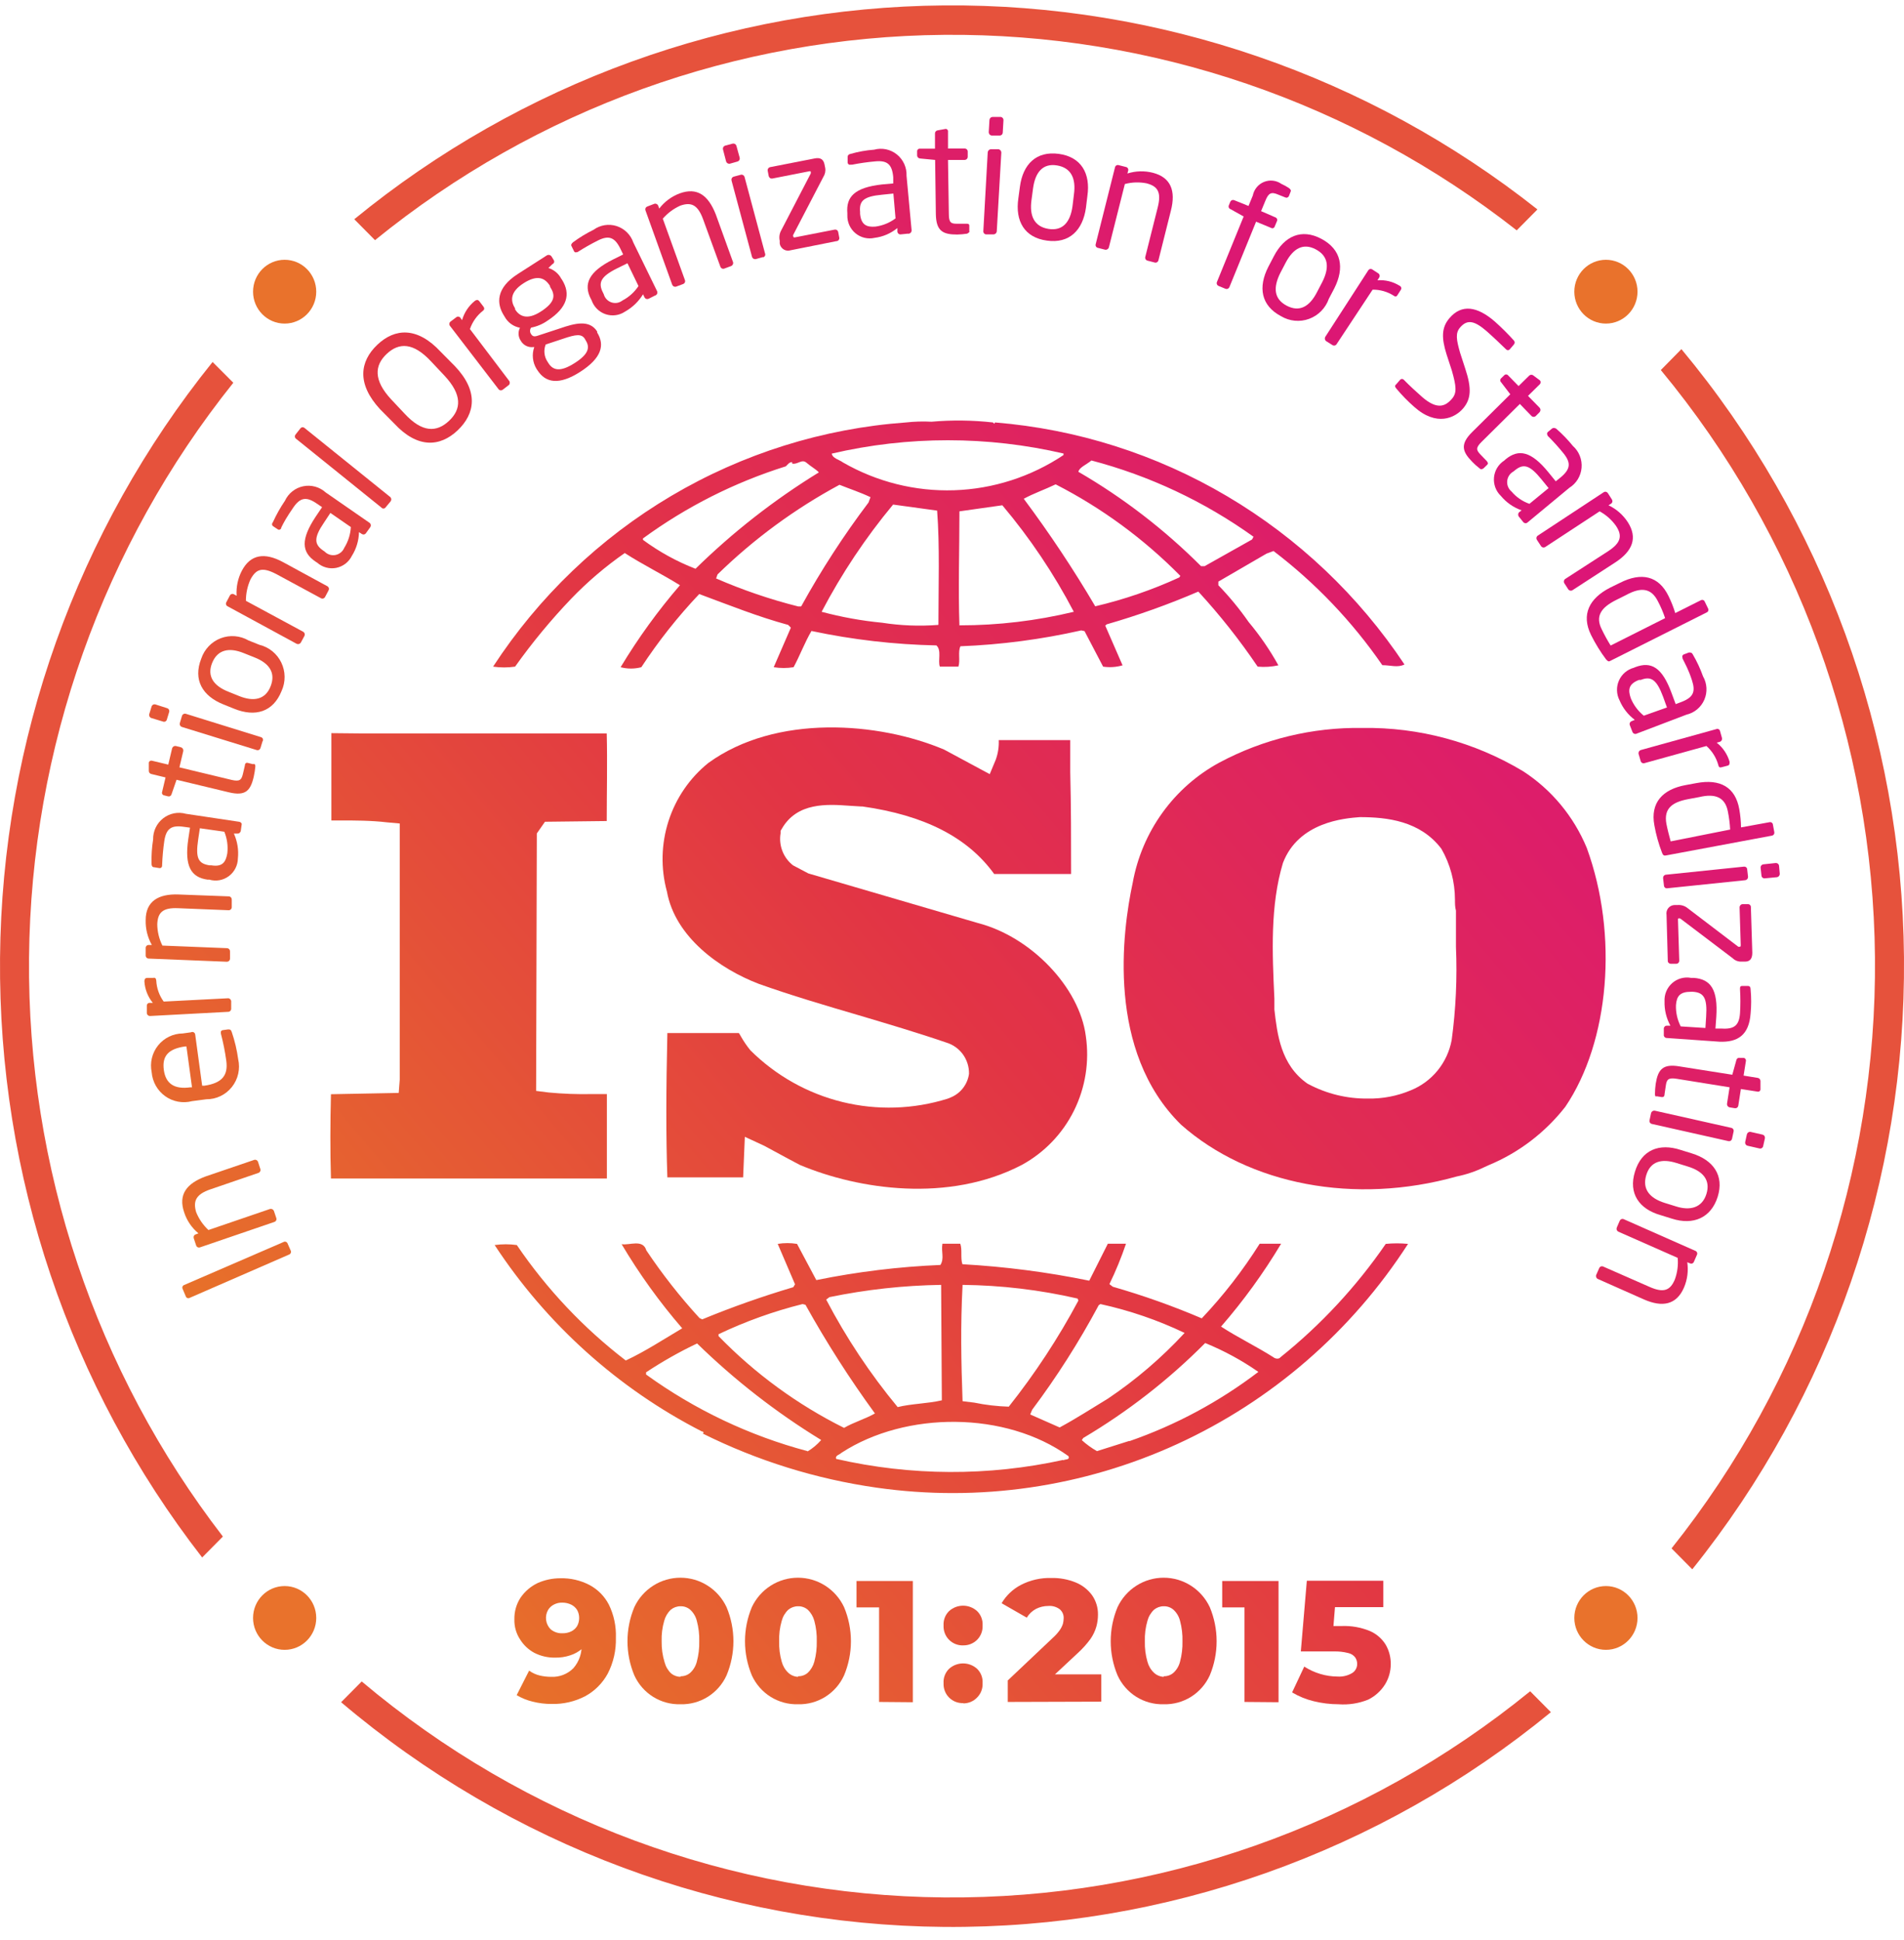 <svg width="107" height="109" viewBox="0 0 107 109" fill="none" xmlns="http://www.w3.org/2000/svg">
<g clip-path="url(#clip0_432_481)">
<path d="M21.074 13.495C30.144 6.123 41.414 2.058 53.059 1.958C64.704 1.858 76.042 5.729 85.235 12.944L86.4 11.768C76.893 4.246 65.138 0.204 53.059 0.304C40.98 0.404 29.292 4.641 19.909 12.319L21.074 13.495Z" fill="#E6523C"/>
<path d="M94.491 19.618L93.334 20.794C101.005 30.057 105.258 41.718 105.368 53.791C105.478 65.864 101.438 77.602 93.937 87.006L95.102 88.182C102.904 78.46 107.11 66.3 106.999 53.789C106.888 41.278 102.465 29.197 94.491 19.618Z" fill="#E6523C"/>
<path d="M12.526 86.341C5.365 77.052 1.526 65.591 1.632 53.821C1.739 42.051 5.785 30.664 13.112 21.507L11.947 20.34C4.32 29.812 0.108 41.619 0.002 53.825C-0.105 66.031 3.9 77.911 11.361 87.517L12.526 86.341Z" fill="#E6523C"/>
<path d="M85.991 95.035C76.673 102.626 65.035 106.721 53.061 106.62C41.087 106.52 29.518 102.23 20.327 94.483L19.17 95.651C28.669 103.709 40.655 108.174 53.063 108.276C65.472 108.378 77.527 104.111 87.156 96.21L85.991 95.035Z" fill="#E6523C"/>
<path d="M83.42 65.582L83.653 65.476C85.347 64.775 86.833 63.643 87.967 62.192C90.45 58.526 90.956 52.526 89.172 47.644C88.44 45.876 87.193 44.375 85.597 43.338C82.866 41.697 79.736 40.855 76.558 40.905C73.761 40.861 70.997 41.53 68.524 42.851C67.262 43.536 66.169 44.498 65.326 45.668C64.483 46.837 63.912 48.184 63.655 49.606C63.069 52.331 62.169 59.07 66.371 63.197C70.203 66.587 76.149 67.714 81.861 66.109C82.4 66 82.924 65.823 83.42 65.582ZM81.58 58.445C81.463 59.073 81.191 59.661 80.79 60.154C80.388 60.647 79.869 61.03 79.282 61.267C78.519 61.588 77.698 61.746 76.872 61.73C75.708 61.744 74.559 61.465 73.529 60.919L73.457 60.878C71.971 59.824 71.778 58.113 71.617 56.726V56.637V56.11C71.497 53.539 71.376 50.888 72.099 48.487C72.983 46.184 75.562 45.981 76.414 45.916C77.956 45.916 79.812 46.127 81.001 47.693C81.501 48.562 81.764 49.55 81.765 50.555C81.765 50.766 81.765 50.969 81.821 51.171V51.277C81.821 51.893 81.821 52.542 81.821 53.207C81.896 54.957 81.815 56.71 81.58 58.445Z" fill="url(#paint0_linear_432_481)"/>
<path d="M18.623 41.197C18.623 42.778 18.623 44.497 18.623 46.103H19.137C19.941 46.103 20.857 46.103 21.741 46.208L22.464 46.273V60.667L22.407 61.413L18.599 61.486C18.559 63.108 18.551 64.641 18.599 66.222H34.105V61.478H33.246C32.441 61.494 31.636 61.465 30.835 61.389L30.128 61.3L30.168 46.833L30.626 46.176L34.097 46.135C34.097 44.627 34.137 42.827 34.097 41.213H20.254L18.623 41.197Z" fill="url(#paint1_linear_432_481)"/>
<path d="M77.876 69.896C76.222 72.301 74.227 74.449 71.954 76.27C71.874 76.391 71.641 76.343 71.569 76.27C70.597 75.653 69.552 75.151 68.62 74.543C69.879 73.094 71.008 71.537 71.995 69.888H70.79C69.844 71.389 68.754 72.794 67.536 74.08C65.908 73.385 64.239 72.792 62.538 72.304L62.346 72.158C62.704 71.422 63.015 70.664 63.278 69.888H62.257L61.213 71.964C58.863 71.482 56.481 71.173 54.086 71.039C53.966 70.699 54.086 70.228 53.966 69.888H52.962C52.881 70.35 53.082 70.699 52.849 71.08C50.506 71.178 48.174 71.462 45.875 71.931L44.791 69.896C44.432 69.837 44.065 69.837 43.706 69.896L44.678 72.166L44.582 72.329C42.846 72.843 41.138 73.446 39.464 74.137L39.311 74.064C38.22 72.875 37.221 71.604 36.323 70.261C36.13 69.604 35.359 69.993 34.933 69.912C35.927 71.587 37.067 73.169 38.339 74.64C37.295 75.256 36.25 75.945 35.166 76.448C32.795 74.63 30.728 72.439 29.044 69.961C28.63 69.904 28.212 69.904 27.798 69.961C30.717 74.413 34.731 78.023 39.448 80.438H39.488C39.488 80.438 39.601 80.511 39.488 80.552C42.564 82.083 45.862 83.109 49.258 83.593C55.012 84.416 60.88 83.565 66.171 81.138C71.463 78.712 75.958 74.812 79.129 69.896C78.712 69.855 78.293 69.855 77.876 69.896ZM61.727 73.359L61.839 73.277C63.473 73.634 65.061 74.178 66.572 74.899C65.283 76.294 63.838 77.532 62.265 78.589C61.382 79.124 60.482 79.708 59.55 80.211L57.895 79.481L58.007 79.213C59.391 77.365 60.634 75.413 61.727 73.375V73.359ZM54.094 72.199C56.271 72.222 58.44 72.48 60.562 72.969L60.602 73.083C59.479 75.185 58.169 77.18 56.69 79.043C56.039 79.024 55.391 78.948 54.753 78.816L54.094 78.735C54.014 76.481 53.974 74.486 54.094 72.215V72.199ZM46.614 72.888C48.68 72.462 50.781 72.231 52.889 72.199L52.929 78.686C52.126 78.873 51.226 78.873 50.447 79.067C48.902 77.201 47.555 75.176 46.43 73.026L46.614 72.888ZM40.38 74.972C41.895 74.25 43.477 73.683 45.104 73.277L45.265 73.318C46.441 75.432 47.745 77.472 49.169 79.424C48.631 79.732 47.972 79.919 47.434 80.235C44.812 78.928 42.428 77.185 40.38 75.078V74.972ZM45.377 81.541C42.119 80.675 39.045 79.215 36.307 77.235V77.113C37.224 76.505 38.182 75.963 39.175 75.491C41.292 77.556 43.631 79.376 46.149 80.916C45.928 81.169 45.671 81.385 45.385 81.557L45.377 81.541ZM59.751 82.035C55.545 82.958 51.19 82.939 46.992 81.979C46.912 81.784 47.185 81.744 47.297 81.63C50.905 79.286 56.521 79.286 60.048 81.825C60.136 82.06 59.847 81.979 59.751 82.06V82.035ZM63.47 80.965L61.647 81.541C61.341 81.368 61.055 81.161 60.795 80.924L60.875 80.803C63.374 79.324 65.677 77.531 67.728 75.467C68.781 75.895 69.783 76.439 70.717 77.089C68.52 78.764 66.074 80.078 63.47 80.981V80.965Z" fill="url(#paint2_linear_432_481)"/>
<path d="M28.947 37.459C29.902 36.116 30.952 34.845 32.089 33.655C33.009 32.697 34.021 31.834 35.109 31.076C36.114 31.725 37.239 32.277 38.211 32.885C36.972 34.322 35.857 35.863 34.877 37.491C35.258 37.593 35.66 37.593 36.041 37.491C37.003 36.026 38.092 34.65 39.295 33.38C40.958 33.996 42.589 34.653 44.293 35.115L44.445 35.269L43.481 37.491C43.851 37.552 44.228 37.552 44.598 37.491C44.951 36.842 45.217 36.112 45.602 35.456C47.913 35.946 50.264 36.218 52.624 36.267C52.929 36.542 52.696 37.118 52.817 37.459H53.861C53.974 37.086 53.821 36.648 53.974 36.315C56.259 36.226 58.531 35.928 60.763 35.423L60.948 35.464L61.992 37.459C62.357 37.514 62.73 37.489 63.085 37.386L62.113 35.156L62.193 35.083C63.946 34.578 65.666 33.964 67.343 33.242C68.557 34.562 69.671 35.971 70.677 37.459C71.067 37.495 71.46 37.47 71.842 37.386C71.363 36.523 70.803 35.708 70.171 34.953C69.659 34.218 69.09 33.527 68.468 32.885V32.682L71.175 31.109L71.569 30.963C73.93 32.761 75.994 34.926 77.683 37.377C78.149 37.377 78.543 37.532 78.928 37.337C76.353 33.47 72.946 30.238 68.962 27.884C64.978 25.529 60.52 24.112 55.918 23.738L55.878 23.811L55.798 23.738C54.653 23.61 53.498 23.596 52.351 23.697C51.871 23.671 51.39 23.685 50.913 23.738C46.261 24.073 41.749 25.486 37.725 27.865C33.702 30.245 30.275 33.527 27.71 37.459C28.12 37.519 28.537 37.519 28.947 37.459ZM45.016 34.077H44.855C43.278 33.68 41.736 33.154 40.243 32.504L40.324 32.277C42.365 30.285 44.672 28.59 47.177 27.241C47.763 27.476 48.342 27.663 48.92 27.938L48.808 28.238C47.413 30.085 46.151 32.031 45.032 34.061L45.016 34.077ZM52.721 35.115C51.672 35.196 50.618 35.155 49.579 34.993C48.429 34.883 47.289 34.676 46.173 34.377C47.298 32.231 48.644 30.212 50.19 28.352L52.664 28.692C52.817 30.671 52.737 32.982 52.737 35.099L52.721 35.115ZM53.918 35.156C53.845 33.112 53.918 30.849 53.918 28.733L56.328 28.392C57.88 30.233 59.227 32.239 60.345 34.377C58.245 34.884 56.093 35.14 53.934 35.139L53.918 35.156ZM66.274 32.447C64.757 33.144 63.174 33.688 61.55 34.069C60.322 31.983 58.98 29.966 57.533 28.027C58.079 27.727 58.738 27.5 59.325 27.216C61.916 28.543 64.281 30.279 66.331 32.358L66.274 32.447ZM61.317 25.87C64.593 26.729 67.685 28.182 70.444 30.16L70.364 30.314L67.696 31.814H67.496C65.435 29.753 63.118 27.97 60.602 26.511C60.65 26.26 61.068 26.105 61.341 25.87H61.317ZM59.767 25.489V25.57C57.94 26.79 55.815 27.475 53.626 27.548C51.438 27.621 49.272 27.079 47.37 25.984C47.169 25.83 46.783 25.757 46.743 25.489C51.036 24.488 55.498 24.488 59.791 25.489H59.767ZM36.13 30.258C38.571 28.473 41.285 27.104 44.164 26.203C44.285 26.081 44.357 25.968 44.518 25.968V26.049C44.823 26.122 45.056 25.773 45.321 26C45.586 26.227 45.827 26.349 46.02 26.543C43.515 28.081 41.189 29.898 39.086 31.96C38.037 31.554 37.045 31.009 36.138 30.339L36.13 30.258Z" fill="url(#paint3_linear_432_481)"/>
<path d="M44.293 65.111L44.952 65.46C48.254 66.847 53.315 67.601 57.421 65.46C58.685 64.772 59.709 63.708 60.353 62.413C60.997 61.117 61.23 59.652 61.02 58.218C60.667 55.485 57.943 52.639 54.962 51.869L45.426 49.079L44.566 48.625C44.298 48.417 44.092 48.14 43.969 47.823C43.846 47.506 43.81 47.16 43.867 46.825V46.687L43.939 46.565C44.799 45.073 46.494 45.187 47.732 45.276L48.374 45.316H48.463C51.958 45.811 54.384 47.052 55.87 49.111H56.674C57.831 49.111 59.02 49.111 60.193 49.111C60.193 47.157 60.193 45.324 60.145 43.394C60.145 42.802 60.145 42.202 60.145 41.586C58.714 41.586 57.308 41.586 56.127 41.586C56.144 41.961 56.087 42.336 55.959 42.689L55.621 43.5L53.058 42.121C49.379 40.564 43.61 40.11 39.802 42.875C38.758 43.719 37.981 44.853 37.569 46.137C37.156 47.421 37.125 48.799 37.48 50.101C37.946 52.663 40.453 54.447 42.638 55.283C44.454 55.931 46.382 56.499 48.262 57.05C49.869 57.529 51.548 58.024 53.179 58.583C53.553 58.695 53.881 58.928 54.112 59.245C54.342 59.563 54.464 59.949 54.456 60.343C54.414 60.638 54.295 60.916 54.112 61.15C53.928 61.384 53.687 61.564 53.412 61.673L53.251 61.738C51.334 62.337 49.291 62.401 47.34 61.923C45.389 61.445 43.603 60.442 42.172 59.021C41.981 58.786 41.809 58.537 41.658 58.275C41.617 58.197 41.571 58.121 41.521 58.048H37.504C37.432 61.186 37.424 63.919 37.504 66.157H41.762L41.858 63.879L42.943 64.381C43.393 64.625 43.843 64.868 44.293 65.111Z" fill="url(#paint4_linear_432_481)"/>
<path d="M16.149 69.847L16.342 70.285C16.35 70.305 16.353 70.327 16.352 70.348C16.352 70.37 16.347 70.391 16.338 70.411C16.329 70.43 16.316 70.448 16.3 70.463C16.284 70.477 16.266 70.489 16.245 70.496L10.662 72.928C10.643 72.939 10.622 72.946 10.601 72.948C10.579 72.951 10.557 72.948 10.537 72.941C10.516 72.934 10.498 72.923 10.482 72.909C10.466 72.894 10.453 72.876 10.445 72.856L10.26 72.418C10.251 72.398 10.246 72.377 10.246 72.355C10.245 72.334 10.249 72.312 10.258 72.292C10.266 72.272 10.278 72.255 10.294 72.24C10.31 72.225 10.328 72.214 10.348 72.207L15.972 69.774C16.006 69.766 16.041 69.768 16.073 69.781C16.104 69.794 16.131 69.817 16.149 69.847Z" fill="url(#paint5_linear_432_481)"/>
<path d="M14.502 65.29L14.63 65.687C14.638 65.708 14.641 65.731 14.64 65.754C14.639 65.776 14.633 65.798 14.624 65.819C14.614 65.839 14.6 65.857 14.584 65.872C14.567 65.887 14.547 65.899 14.526 65.906L11.826 66.831C11.023 67.106 10.838 67.479 11.023 68.112C11.177 68.495 11.413 68.838 11.714 69.117L15.177 67.933C15.22 67.922 15.267 67.928 15.306 67.949C15.346 67.97 15.377 68.005 15.394 68.047L15.53 68.452C15.543 68.495 15.538 68.542 15.517 68.581C15.496 68.621 15.46 68.65 15.418 68.663L11.24 70.091C11.219 70.098 11.197 70.102 11.174 70.1C11.152 70.099 11.13 70.094 11.11 70.084C11.089 70.074 11.071 70.06 11.056 70.043C11.042 70.026 11.03 70.007 11.023 69.985L10.886 69.572C10.874 69.528 10.879 69.482 10.9 69.443C10.921 69.403 10.957 69.374 10.999 69.361L11.152 69.304C10.777 68.995 10.498 68.584 10.348 68.12C10.011 67.131 10.477 66.498 11.569 66.101L14.261 65.184C14.283 65.174 14.308 65.168 14.333 65.168C14.357 65.168 14.382 65.173 14.405 65.183C14.427 65.193 14.448 65.207 14.464 65.226C14.481 65.244 14.494 65.266 14.502 65.29Z" fill="url(#paint6_linear_432_481)"/>
<path d="M10.967 58.113L11.361 61.008H11.481C12.501 60.862 12.823 60.408 12.718 59.613C12.647 59.096 12.545 58.585 12.413 58.08C12.409 58.067 12.409 58.053 12.413 58.04C12.408 58.023 12.407 58.005 12.41 57.987C12.413 57.969 12.419 57.953 12.43 57.938C12.439 57.923 12.453 57.911 12.468 57.902C12.483 57.893 12.5 57.888 12.517 57.886L12.807 57.845C12.919 57.845 12.975 57.845 13.024 57.991C13.193 58.486 13.314 58.997 13.385 59.516C13.447 59.787 13.447 60.068 13.386 60.34C13.325 60.611 13.203 60.864 13.031 61.081C12.858 61.298 12.639 61.473 12.39 61.592C12.142 61.712 11.869 61.772 11.594 61.77L10.79 61.876C10.534 61.943 10.266 61.952 10.006 61.904C9.746 61.856 9.499 61.751 9.283 61.596C9.068 61.442 8.888 61.242 8.757 61.01C8.626 60.778 8.546 60.52 8.524 60.254C8.47 59.991 8.473 59.719 8.535 59.459C8.597 59.198 8.716 58.954 8.883 58.745C9.05 58.536 9.261 58.368 9.5 58.251C9.74 58.135 10.002 58.074 10.268 58.072L10.734 58.007C10.755 57.995 10.78 57.989 10.804 57.988C10.829 57.987 10.854 57.992 10.876 58.002C10.899 58.012 10.919 58.028 10.934 58.047C10.95 58.066 10.961 58.089 10.967 58.113ZM10.396 58.802C9.432 58.94 9.103 59.362 9.207 60.124C9.312 60.886 9.786 61.227 10.71 61.097H10.79L10.477 58.802H10.396Z" fill="url(#paint7_linear_432_481)"/>
<path d="M8.782 55.104C8.804 55.529 8.949 55.938 9.199 56.28L12.815 56.094C12.859 56.093 12.902 56.11 12.934 56.14C12.967 56.17 12.988 56.211 12.992 56.256V56.686C12.992 56.731 12.974 56.774 12.942 56.806C12.911 56.838 12.868 56.856 12.823 56.856L8.428 57.091C8.385 57.092 8.343 57.076 8.311 57.048C8.278 57.019 8.257 56.98 8.251 56.937V56.523C8.249 56.501 8.251 56.479 8.259 56.457C8.266 56.436 8.277 56.417 8.293 56.401C8.308 56.385 8.326 56.372 8.347 56.364C8.368 56.355 8.39 56.352 8.412 56.353H8.589C8.308 56.011 8.142 55.588 8.115 55.145C8.115 55.02 8.163 54.956 8.259 54.95H8.613C8.717 54.918 8.774 54.983 8.782 55.104Z" fill="url(#paint8_linear_432_481)"/>
<path d="M13.024 50.563V50.977C13.024 51 13.019 51.023 13.01 51.044C13.001 51.065 12.988 51.084 12.972 51.1C12.955 51.116 12.935 51.128 12.914 51.136C12.893 51.145 12.87 51.148 12.847 51.147L10.011 51.033C9.135 50.993 8.862 51.285 8.838 51.942C8.843 52.356 8.942 52.764 9.127 53.134L12.759 53.28C12.804 53.282 12.847 53.302 12.878 53.335C12.91 53.368 12.927 53.412 12.927 53.458V53.88C12.923 53.924 12.903 53.966 12.87 53.996C12.838 54.026 12.795 54.042 12.751 54.042L8.356 53.864C8.311 53.864 8.268 53.846 8.237 53.814C8.205 53.782 8.187 53.739 8.187 53.693V53.255C8.188 53.233 8.194 53.212 8.203 53.192C8.213 53.172 8.226 53.154 8.243 53.14C8.259 53.126 8.278 53.115 8.299 53.108C8.32 53.102 8.342 53.099 8.364 53.101H8.533C8.293 52.674 8.173 52.189 8.187 51.699C8.187 50.652 8.894 50.215 10.043 50.263L12.871 50.369C12.917 50.375 12.958 50.398 12.986 50.435C13.015 50.471 13.028 50.517 13.024 50.563Z" fill="url(#paint9_linear_432_481)"/>
<path d="M13.586 46.298L13.53 46.695C13.52 46.74 13.494 46.78 13.457 46.807C13.42 46.834 13.374 46.846 13.329 46.841H13.144C13.341 47.277 13.419 47.759 13.369 48.236C13.366 48.431 13.318 48.622 13.229 48.795C13.141 48.968 13.014 49.118 12.858 49.233C12.703 49.349 12.523 49.426 12.333 49.46C12.143 49.494 11.947 49.483 11.762 49.428H11.658C10.742 49.298 10.356 48.682 10.581 47.149L10.678 46.508L10.332 46.46C9.617 46.354 9.336 46.565 9.231 47.271C9.168 47.712 9.128 48.156 9.111 48.601C9.107 48.614 9.107 48.628 9.111 48.641C9.111 48.714 9.063 48.795 8.95 48.779L8.653 48.73C8.557 48.73 8.516 48.649 8.516 48.528C8.504 48.074 8.534 47.621 8.605 47.173C8.6 46.944 8.649 46.717 8.746 46.51C8.844 46.303 8.989 46.122 9.169 45.982C9.348 45.842 9.558 45.746 9.781 45.702C10.004 45.658 10.234 45.668 10.453 45.73L13.433 46.176C13.468 46.179 13.501 46.192 13.528 46.214C13.555 46.235 13.575 46.264 13.586 46.298ZM11.232 46.541L11.136 47.181C10.983 48.219 11.136 48.528 11.778 48.625H11.883C12.493 48.722 12.686 48.455 12.774 47.952C12.822 47.538 12.764 47.12 12.606 46.736L11.232 46.541Z" fill="url(#paint10_linear_432_481)"/>
<path d="M14.349 43.078C14.332 43.267 14.302 43.453 14.261 43.638C14.076 44.449 13.787 44.741 12.863 44.522L9.922 43.816L9.641 44.627C9.636 44.648 9.627 44.667 9.615 44.685C9.603 44.702 9.587 44.717 9.57 44.728C9.552 44.74 9.532 44.747 9.511 44.751C9.49 44.754 9.469 44.754 9.448 44.749L9.223 44.692C9.202 44.688 9.182 44.68 9.164 44.668C9.147 44.656 9.132 44.64 9.121 44.621C9.111 44.603 9.104 44.582 9.102 44.561C9.1 44.539 9.103 44.518 9.111 44.497L9.303 43.686L8.5 43.492C8.458 43.482 8.42 43.457 8.395 43.421C8.37 43.385 8.358 43.341 8.363 43.297V42.843C8.375 42.807 8.399 42.776 8.432 42.758C8.465 42.74 8.504 42.736 8.54 42.746L9.456 42.965L9.673 42.048C9.686 42.005 9.715 41.967 9.753 41.943C9.792 41.919 9.837 41.911 9.882 41.919L10.171 41.992C10.214 42.005 10.251 42.033 10.275 42.072C10.299 42.111 10.308 42.157 10.3 42.202L10.083 43.119L13.015 43.824C13.473 43.93 13.57 43.824 13.65 43.492L13.762 43.013C13.762 42.9 13.835 42.843 13.923 42.867L14.212 42.94C14.317 42.908 14.357 42.965 14.349 43.078Z" fill="url(#paint11_linear_432_481)"/>
<path d="M9.505 40.013L9.376 40.435C9.371 40.456 9.361 40.477 9.347 40.495C9.333 40.513 9.316 40.527 9.297 40.538C9.277 40.549 9.255 40.555 9.233 40.557C9.211 40.559 9.188 40.556 9.167 40.548L8.5 40.346C8.457 40.331 8.422 40.3 8.401 40.259C8.38 40.218 8.375 40.171 8.388 40.127L8.517 39.705C8.53 39.66 8.56 39.622 8.6 39.599C8.641 39.576 8.689 39.571 8.733 39.583L9.392 39.794C9.414 39.8 9.435 39.811 9.452 39.826C9.47 39.841 9.484 39.859 9.495 39.879C9.505 39.9 9.512 39.922 9.513 39.945C9.515 39.968 9.512 39.991 9.505 40.013ZM14.759 41.635L14.639 42.032C14.632 42.054 14.621 42.075 14.607 42.093C14.592 42.111 14.575 42.125 14.554 42.136C14.534 42.147 14.512 42.153 14.489 42.154C14.466 42.156 14.443 42.153 14.422 42.146L10.22 40.848C10.177 40.833 10.141 40.802 10.12 40.761C10.099 40.721 10.095 40.673 10.107 40.629L10.228 40.224C10.242 40.18 10.273 40.144 10.314 40.123C10.354 40.102 10.401 40.097 10.445 40.11L14.647 41.416C14.673 41.42 14.697 41.431 14.718 41.447C14.739 41.462 14.756 41.483 14.767 41.507C14.778 41.531 14.783 41.558 14.782 41.584C14.78 41.611 14.773 41.636 14.759 41.659V41.635Z" fill="url(#paint12_linear_432_481)"/>
<path d="M15.827 38.821C15.353 40.013 14.341 40.305 13.16 39.826L12.557 39.583C11.376 39.113 10.838 38.196 11.312 37.004C11.399 36.745 11.543 36.508 11.732 36.31C11.921 36.113 12.15 35.96 12.405 35.863C12.659 35.767 12.931 35.728 13.202 35.75C13.473 35.772 13.736 35.854 13.972 35.991L14.582 36.234C14.847 36.299 15.094 36.422 15.306 36.594C15.518 36.767 15.689 36.984 15.808 37.231C15.927 37.478 15.991 37.749 15.994 38.024C15.997 38.299 15.941 38.571 15.827 38.821ZM13.69 36.696C12.887 36.372 12.228 36.493 11.923 37.248C11.617 38.002 12.011 38.545 12.839 38.87L13.441 39.113C14.245 39.437 14.912 39.324 15.209 38.561C15.506 37.799 15.128 37.264 14.301 36.94L13.69 36.696Z" fill="url(#paint13_linear_432_481)"/>
<path d="M18.463 33.177L18.27 33.542C18.26 33.562 18.245 33.581 18.228 33.596C18.211 33.61 18.191 33.622 18.169 33.628C18.147 33.635 18.124 33.638 18.101 33.635C18.079 33.633 18.057 33.626 18.037 33.615L15.53 32.26C14.727 31.839 14.389 31.977 14.076 32.56C13.906 32.937 13.818 33.347 13.819 33.761L17.032 35.496C17.053 35.507 17.072 35.522 17.086 35.541C17.101 35.559 17.112 35.58 17.119 35.602C17.126 35.625 17.128 35.649 17.125 35.672C17.123 35.696 17.116 35.719 17.105 35.739L16.904 36.112C16.879 36.15 16.842 36.177 16.799 36.188C16.757 36.2 16.711 36.196 16.671 36.177L12.79 34.069C12.77 34.059 12.752 34.046 12.738 34.029C12.723 34.012 12.712 33.993 12.705 33.971C12.698 33.95 12.696 33.927 12.698 33.905C12.7 33.883 12.707 33.861 12.718 33.842L12.919 33.461C12.93 33.441 12.944 33.423 12.962 33.409C12.98 33.395 13 33.385 13.022 33.379C13.044 33.373 13.066 33.371 13.089 33.374C13.111 33.377 13.133 33.384 13.152 33.396L13.297 33.477C13.265 32.988 13.367 32.499 13.594 32.066C14.084 31.141 14.879 31.036 15.892 31.579L18.398 32.942C18.418 32.953 18.435 32.967 18.449 32.985C18.463 33.003 18.474 33.024 18.48 33.045C18.486 33.067 18.487 33.09 18.484 33.113C18.481 33.135 18.474 33.157 18.463 33.177Z" fill="url(#paint14_linear_432_481)"/>
<path d="M20.801 29.633L20.568 29.957C20.543 29.995 20.505 30.021 20.461 30.03C20.417 30.039 20.372 30.03 20.335 30.006L20.174 29.901C20.164 30.375 20.025 30.838 19.772 31.238C19.686 31.411 19.562 31.561 19.41 31.677C19.257 31.793 19.08 31.873 18.893 31.91C18.705 31.947 18.512 31.94 18.327 31.889C18.142 31.839 17.972 31.747 17.828 31.62L17.74 31.563C16.936 31.028 16.896 30.306 17.74 29.033L18.101 28.498L17.812 28.303C17.217 27.889 16.872 27.954 16.486 28.514C16.101 29.073 15.964 29.325 15.803 29.649C15.801 29.663 15.801 29.676 15.803 29.69C15.755 29.755 15.691 29.803 15.602 29.738L15.345 29.568C15.273 29.511 15.265 29.43 15.345 29.325C15.534 28.912 15.757 28.516 16.012 28.141C16.108 27.933 16.251 27.751 16.43 27.609C16.608 27.467 16.817 27.369 17.04 27.324C17.262 27.278 17.492 27.285 17.712 27.346C17.931 27.406 18.133 27.517 18.302 27.67L20.785 29.39C20.817 29.421 20.837 29.463 20.84 29.508C20.843 29.553 20.829 29.598 20.801 29.633ZM18.567 28.822L18.214 29.357C17.619 30.225 17.659 30.59 18.165 30.939L18.246 30.995C18.323 31.075 18.419 31.134 18.525 31.167C18.631 31.2 18.743 31.207 18.852 31.186C18.96 31.165 19.062 31.117 19.149 31.047C19.235 30.977 19.303 30.887 19.346 30.784C19.566 30.433 19.694 30.031 19.716 29.617L18.567 28.822Z" fill="url(#paint15_linear_432_481)"/>
<path d="M21.95 28.173L21.66 28.522C21.647 28.539 21.63 28.552 21.61 28.562C21.591 28.571 21.569 28.576 21.548 28.576C21.526 28.576 21.505 28.571 21.485 28.562C21.466 28.552 21.449 28.539 21.435 28.522L16.615 24.637C16.585 24.607 16.569 24.567 16.569 24.524C16.569 24.482 16.585 24.441 16.615 24.41L16.896 24.054C16.926 24.024 16.966 24.007 17.009 24.007C17.05 24.007 17.091 24.024 17.121 24.054L21.942 27.938C21.971 27.97 21.988 28.011 21.989 28.054C21.991 28.097 21.977 28.14 21.95 28.173Z" fill="url(#paint16_linear_432_481)"/>
<path d="M25.718 24.183C24.729 25.116 23.468 25.213 22.158 23.802L21.355 22.991C20.045 21.572 20.214 20.315 21.202 19.375C22.191 18.434 23.452 18.353 24.762 19.764L25.565 20.575C26.907 21.986 26.706 23.243 25.718 24.183ZM24.223 20.307C23.227 19.237 22.424 19.237 21.733 19.886C21.042 20.534 20.985 21.361 21.974 22.432L22.737 23.243C23.725 24.313 24.537 24.305 25.235 23.648C25.934 22.991 25.975 22.18 24.986 21.118L24.223 20.307Z" fill="url(#paint17_linear_432_481)"/>
<path d="M27.132 17.469C26.798 17.732 26.547 18.087 26.409 18.491L28.602 21.386C28.633 21.419 28.649 21.462 28.649 21.507C28.649 21.553 28.633 21.596 28.602 21.629L28.265 21.889C28.233 21.919 28.191 21.936 28.148 21.936C28.105 21.936 28.063 21.919 28.032 21.889L25.3 18.329C25.269 18.296 25.252 18.252 25.252 18.207C25.252 18.162 25.269 18.118 25.3 18.085L25.621 17.842C25.637 17.826 25.656 17.813 25.676 17.804C25.697 17.796 25.719 17.791 25.742 17.791C25.764 17.791 25.786 17.796 25.807 17.804C25.828 17.813 25.847 17.826 25.862 17.842L25.967 17.988C26.089 17.563 26.339 17.186 26.682 16.91C26.778 16.837 26.858 16.837 26.923 16.91L27.14 17.193C27.244 17.315 27.228 17.396 27.132 17.469Z" fill="url(#paint18_linear_432_481)"/>
<path d="M31.044 14.841L30.819 15.06C30.973 15.107 31.116 15.185 31.24 15.288C31.364 15.391 31.467 15.517 31.542 15.661L31.583 15.717C32.089 16.528 31.88 17.291 30.779 18.012C30.5 18.21 30.182 18.345 29.847 18.41C29.809 18.462 29.788 18.526 29.788 18.592C29.788 18.658 29.809 18.722 29.847 18.774C29.928 18.904 30.024 18.929 30.217 18.864L31.478 18.45C32.282 18.174 33.125 17.939 33.559 18.628V18.685C34.001 19.391 33.808 20.121 32.611 20.891C31.414 21.661 30.659 21.515 30.201 20.802L30.152 20.729C30.041 20.548 29.972 20.343 29.95 20.131C29.927 19.919 29.953 19.705 30.024 19.504H29.96C29.821 19.519 29.68 19.492 29.556 19.428C29.432 19.363 29.329 19.263 29.261 19.139C29.191 19.034 29.15 18.911 29.143 18.784C29.136 18.657 29.163 18.531 29.221 18.418C29.038 18.384 28.866 18.311 28.715 18.201C28.565 18.092 28.441 17.949 28.353 17.785L28.313 17.72C27.903 17.063 27.855 16.188 29.116 15.385L30.723 14.355C30.767 14.327 30.82 14.317 30.871 14.328C30.922 14.338 30.967 14.368 30.996 14.412L31.109 14.598C31.124 14.617 31.135 14.64 31.14 14.664C31.146 14.688 31.145 14.713 31.139 14.737C31.133 14.761 31.121 14.783 31.104 14.801C31.088 14.819 31.067 14.833 31.044 14.841ZM30.908 16.066C30.635 15.628 30.217 15.409 29.429 15.912C28.642 16.415 28.69 16.918 28.947 17.331V17.388C29.156 17.712 29.566 18.045 30.402 17.501C31.237 16.958 31.205 16.569 30.916 16.123L30.908 16.066ZM32.868 19.042C32.683 18.75 32.378 18.783 31.623 19.042L30.667 19.358C30.603 19.518 30.58 19.692 30.6 19.863C30.619 20.035 30.681 20.198 30.779 20.34L30.819 20.404C31.084 20.818 31.486 20.915 32.29 20.404C33.093 19.894 33.165 19.512 32.908 19.115L32.868 19.042Z" fill="url(#paint19_linear_432_481)"/>
<path d="M36.805 16.609L36.451 16.788C36.409 16.807 36.362 16.81 36.318 16.795C36.275 16.78 36.239 16.748 36.218 16.707L36.138 16.536C35.888 16.943 35.54 17.278 35.126 17.509C34.966 17.617 34.784 17.686 34.594 17.711C34.404 17.736 34.211 17.717 34.029 17.655C33.848 17.593 33.683 17.49 33.547 17.354C33.411 17.218 33.308 17.052 33.245 16.869L33.197 16.78C32.788 15.969 33.069 15.271 34.451 14.582L35.021 14.298L34.868 13.982C34.547 13.325 34.209 13.211 33.607 13.511C33.21 13.71 32.824 13.929 32.45 14.168C32.386 14.168 32.305 14.217 32.257 14.112L32.121 13.836C32.072 13.755 32.121 13.682 32.209 13.609C32.571 13.342 32.955 13.109 33.358 12.911C33.543 12.777 33.756 12.689 33.98 12.653C34.205 12.617 34.435 12.634 34.652 12.703C34.869 12.773 35.066 12.892 35.23 13.052C35.393 13.212 35.517 13.408 35.591 13.625L36.925 16.358C36.937 16.382 36.943 16.409 36.943 16.435C36.943 16.462 36.937 16.489 36.925 16.513C36.913 16.537 36.897 16.558 36.876 16.575C36.855 16.592 36.831 16.603 36.805 16.609ZM35.262 14.793L34.684 15.077C33.752 15.539 33.607 15.887 33.88 16.431L33.928 16.528C33.957 16.635 34.011 16.733 34.087 16.814C34.162 16.895 34.256 16.956 34.36 16.991C34.464 17.026 34.575 17.035 34.684 17.017C34.792 16.998 34.894 16.953 34.981 16.885C35.344 16.696 35.654 16.417 35.881 16.074L35.262 14.793Z" fill="url(#paint20_linear_432_481)"/>
<path d="M41.095 14.947L40.702 15.093C40.68 15.101 40.658 15.104 40.636 15.103C40.613 15.102 40.591 15.096 40.571 15.086C40.551 15.076 40.533 15.063 40.518 15.046C40.503 15.029 40.492 15.009 40.484 14.988L39.512 12.32C39.215 11.509 38.846 11.338 38.227 11.557C37.852 11.727 37.518 11.976 37.247 12.287L38.492 15.742C38.5 15.763 38.503 15.786 38.502 15.808C38.501 15.831 38.495 15.853 38.485 15.873C38.476 15.894 38.462 15.912 38.445 15.927C38.428 15.942 38.409 15.953 38.388 15.961L37.994 16.107C37.951 16.12 37.905 16.116 37.865 16.097C37.825 16.077 37.793 16.043 37.777 16.001L36.275 11.825C36.259 11.783 36.26 11.736 36.278 11.695C36.296 11.654 36.33 11.622 36.371 11.606L36.773 11.452C36.815 11.438 36.861 11.442 36.902 11.462C36.942 11.481 36.973 11.515 36.99 11.557L37.046 11.72C37.343 11.333 37.741 11.038 38.195 10.868C39.175 10.511 39.802 10.965 40.227 12.052L41.2 14.744C41.207 14.785 41.201 14.827 41.182 14.864C41.163 14.9 41.132 14.93 41.095 14.947Z" fill="url(#paint21_linear_432_481)"/>
<path d="M41.449 9.076L41.023 9.197C40.978 9.208 40.931 9.201 40.891 9.179C40.851 9.156 40.821 9.12 40.806 9.076L40.629 8.395C40.619 8.351 40.626 8.304 40.648 8.265C40.67 8.226 40.707 8.197 40.75 8.184L41.175 8.07C41.219 8.06 41.265 8.067 41.304 8.09C41.342 8.112 41.371 8.149 41.384 8.192L41.569 8.865C41.579 8.909 41.572 8.955 41.55 8.994C41.528 9.034 41.491 9.063 41.449 9.076ZM42.879 14.444L42.477 14.558C42.431 14.568 42.383 14.56 42.343 14.536C42.303 14.512 42.273 14.473 42.26 14.428L41.111 10.146C41.099 10.101 41.104 10.053 41.127 10.012C41.15 9.971 41.187 9.94 41.232 9.927L41.625 9.822C41.67 9.809 41.718 9.815 41.758 9.838C41.799 9.861 41.829 9.899 41.842 9.944L42.991 14.233C43.001 14.255 43.007 14.28 43.006 14.304C43.006 14.328 43 14.352 42.989 14.374C42.978 14.396 42.963 14.415 42.944 14.43C42.925 14.445 42.902 14.455 42.879 14.46V14.444Z" fill="url(#paint22_linear_432_481)"/>
<path d="M46.992 13.552L44.429 14.063C44.365 14.084 44.297 14.09 44.23 14.082C44.163 14.074 44.098 14.052 44.04 14.016C43.982 13.981 43.933 13.934 43.894 13.877C43.856 13.821 43.83 13.757 43.819 13.69V13.528C43.772 13.326 43.804 13.114 43.907 12.936L45.562 9.749C45.569 9.722 45.569 9.694 45.562 9.668C45.562 9.627 45.562 9.611 45.466 9.627L43.401 10.033C43.356 10.04 43.311 10.03 43.273 10.004C43.236 9.978 43.21 9.939 43.2 9.895L43.144 9.603C43.134 9.557 43.143 9.508 43.169 9.469C43.195 9.429 43.235 9.402 43.28 9.392L45.771 8.905C46.124 8.832 46.277 8.97 46.333 9.23L46.374 9.433C46.405 9.61 46.367 9.793 46.269 9.943L44.582 13.187C44.573 13.203 44.568 13.221 44.568 13.24C44.568 13.258 44.573 13.277 44.582 13.293C44.582 13.293 44.582 13.357 44.662 13.341L46.904 12.903C46.926 12.899 46.949 12.899 46.971 12.903C46.993 12.907 47.015 12.916 47.033 12.929C47.052 12.942 47.068 12.959 47.08 12.978C47.093 12.997 47.101 13.019 47.105 13.041L47.161 13.333C47.169 13.359 47.17 13.387 47.165 13.413C47.16 13.44 47.149 13.465 47.133 13.486C47.116 13.508 47.095 13.525 47.07 13.536C47.046 13.548 47.019 13.553 46.992 13.552Z" fill="url(#paint23_linear_432_481)"/>
<path d="M51.01 13.13L50.616 13.171C50.593 13.173 50.57 13.171 50.548 13.164C50.526 13.157 50.506 13.145 50.489 13.13C50.472 13.115 50.458 13.096 50.448 13.075C50.438 13.055 50.432 13.032 50.431 13.009V12.814C50.063 13.116 49.617 13.308 49.146 13.366C48.959 13.408 48.766 13.406 48.58 13.361C48.394 13.316 48.221 13.229 48.074 13.106C47.926 12.983 47.809 12.828 47.73 12.652C47.651 12.477 47.613 12.285 47.619 12.092V11.987C47.539 11.055 48.029 10.536 49.563 10.365L50.198 10.308V9.96C50.134 9.23 49.861 9.003 49.186 9.068C48.749 9.106 48.315 9.169 47.884 9.254H47.796C47.777 9.259 47.758 9.26 47.739 9.256C47.72 9.252 47.702 9.244 47.687 9.232C47.671 9.221 47.658 9.206 47.65 9.188C47.641 9.171 47.636 9.152 47.635 9.133V8.824C47.635 8.727 47.684 8.67 47.804 8.646C48.234 8.523 48.676 8.444 49.122 8.411C49.341 8.351 49.571 8.344 49.793 8.39C50.016 8.437 50.224 8.535 50.402 8.678C50.58 8.821 50.721 9.004 50.816 9.213C50.91 9.421 50.955 9.65 50.945 9.879L51.227 12.912C51.232 12.941 51.231 12.973 51.222 13.002C51.213 13.031 51.197 13.058 51.176 13.079C51.154 13.101 51.128 13.117 51.099 13.126C51.07 13.135 51.039 13.136 51.01 13.13ZM50.206 10.876L49.572 10.941C48.527 11.038 48.278 11.29 48.334 11.906V12.011C48.391 12.636 48.704 12.774 49.194 12.733C49.605 12.68 49.995 12.521 50.327 12.271L50.206 10.876Z" fill="url(#paint24_linear_432_481)"/>
<path d="M54.352 13.13C54.166 13.159 53.978 13.175 53.789 13.179C52.986 13.179 52.608 12.985 52.592 12.028L52.552 8.987L51.709 8.906C51.666 8.904 51.625 8.886 51.594 8.857C51.563 8.827 51.544 8.786 51.54 8.743V8.508C51.538 8.487 51.542 8.466 51.55 8.446C51.557 8.426 51.569 8.408 51.585 8.393C51.6 8.379 51.618 8.368 51.638 8.361C51.658 8.354 51.679 8.352 51.7 8.354H52.544V7.495C52.544 7.452 52.559 7.411 52.588 7.38C52.616 7.348 52.655 7.328 52.697 7.324L53.147 7.243C53.165 7.243 53.183 7.247 53.2 7.254C53.217 7.262 53.232 7.273 53.244 7.287C53.256 7.301 53.265 7.317 53.27 7.334C53.276 7.352 53.278 7.371 53.275 7.389V8.346H54.207C54.23 8.345 54.253 8.349 54.274 8.357C54.296 8.365 54.315 8.377 54.332 8.393C54.348 8.409 54.361 8.428 54.37 8.449C54.379 8.47 54.384 8.493 54.384 8.516V8.808C54.384 8.854 54.367 8.898 54.335 8.932C54.304 8.965 54.261 8.985 54.215 8.987H53.275L53.323 12.036C53.323 12.514 53.452 12.579 53.797 12.571H54.279C54.408 12.571 54.464 12.571 54.472 12.684V12.993C54.505 13.017 54.464 13.066 54.352 13.13Z" fill="url(#paint25_linear_432_481)"/>
<path d="M55.83 13.171H55.42C55.398 13.17 55.376 13.165 55.356 13.155C55.336 13.146 55.318 13.132 55.303 13.116C55.288 13.099 55.277 13.08 55.269 13.059C55.262 13.037 55.258 13.015 55.26 12.993L55.508 8.557C55.513 8.51 55.534 8.467 55.568 8.435C55.602 8.404 55.647 8.386 55.693 8.387H56.111C56.156 8.392 56.197 8.415 56.226 8.449C56.256 8.483 56.272 8.528 56.272 8.573L56.015 13.009C56.009 13.054 55.987 13.095 55.953 13.125C55.919 13.155 55.875 13.171 55.83 13.171ZM56.167 7.616H55.725C55.681 7.61 55.64 7.588 55.61 7.554C55.581 7.519 55.564 7.475 55.565 7.43L55.605 6.74C55.609 6.694 55.63 6.65 55.664 6.619C55.699 6.587 55.743 6.57 55.79 6.57H56.232C56.277 6.574 56.319 6.596 56.349 6.631C56.379 6.665 56.395 6.711 56.392 6.757L56.352 7.454C56.35 7.496 56.333 7.536 56.303 7.566C56.273 7.596 56.233 7.614 56.191 7.616H56.167Z" fill="url(#paint26_linear_432_481)"/>
<path d="M58.834 13.52C57.573 13.35 57.043 12.425 57.228 11.152L57.316 10.495C57.485 9.222 58.24 8.476 59.501 8.646C60.763 8.816 61.293 9.749 61.108 11.014L61.028 11.671C60.851 12.944 60.088 13.698 58.834 13.52ZM60.353 10.917C60.474 10.033 60.2 9.425 59.397 9.295C58.593 9.165 58.176 9.692 58.055 10.584L57.967 11.241C57.846 12.117 58.111 12.733 58.923 12.863C59.734 12.993 60.152 12.466 60.273 11.582L60.353 10.917Z" fill="url(#paint27_linear_432_481)"/>
<path d="M64.893 14.752L64.491 14.647C64.468 14.642 64.447 14.633 64.428 14.62C64.41 14.606 64.394 14.589 64.382 14.569C64.37 14.55 64.362 14.528 64.358 14.505C64.355 14.482 64.356 14.458 64.362 14.436L65.061 11.655C65.278 10.795 65.061 10.462 64.427 10.3C64.024 10.222 63.61 10.235 63.214 10.341L62.314 13.909C62.299 13.953 62.269 13.989 62.228 14.012C62.188 14.034 62.141 14.041 62.097 14.03L61.687 13.925C61.666 13.919 61.647 13.91 61.63 13.896C61.613 13.883 61.599 13.867 61.588 13.848C61.578 13.829 61.571 13.808 61.569 13.786C61.566 13.765 61.568 13.743 61.575 13.722L62.659 9.408C62.663 9.386 62.671 9.364 62.684 9.346C62.696 9.327 62.712 9.311 62.731 9.298C62.75 9.286 62.771 9.278 62.793 9.275C62.816 9.271 62.838 9.272 62.86 9.278L63.278 9.384C63.3 9.388 63.321 9.398 63.34 9.411C63.358 9.425 63.374 9.442 63.385 9.462C63.397 9.482 63.404 9.504 63.406 9.527C63.408 9.55 63.406 9.573 63.398 9.595L63.358 9.749C63.822 9.602 64.317 9.588 64.788 9.708C65.793 9.968 66.09 10.714 65.8 11.841L65.102 14.623C65.097 14.645 65.088 14.667 65.074 14.686C65.061 14.705 65.044 14.721 65.025 14.733C65.005 14.745 64.983 14.753 64.961 14.756C64.938 14.76 64.915 14.758 64.893 14.752Z" fill="url(#paint28_linear_432_481)"/>
<path d="M72.212 11.087L71.826 10.933C71.449 10.771 71.288 10.835 71.111 11.281L70.87 11.865L71.674 12.214C71.694 12.221 71.712 12.232 71.728 12.247C71.743 12.262 71.756 12.28 71.764 12.3C71.772 12.319 71.777 12.341 71.776 12.363C71.776 12.384 71.771 12.405 71.762 12.425L71.633 12.733C71.627 12.753 71.616 12.77 71.602 12.785C71.587 12.8 71.57 12.811 71.55 12.818C71.531 12.825 71.51 12.828 71.49 12.826C71.47 12.824 71.45 12.817 71.433 12.806L70.589 12.457L69.087 16.139C69.069 16.179 69.036 16.211 68.996 16.228C68.955 16.244 68.91 16.244 68.87 16.228L68.476 16.066C68.436 16.048 68.404 16.015 68.388 15.975C68.371 15.934 68.371 15.888 68.388 15.847L69.89 12.165L69.151 11.752C69.131 11.745 69.112 11.735 69.097 11.721C69.081 11.707 69.068 11.691 69.059 11.671C69.05 11.652 69.045 11.632 69.044 11.611C69.043 11.59 69.047 11.569 69.054 11.549L69.143 11.33C69.162 11.291 69.195 11.261 69.235 11.246C69.276 11.231 69.32 11.232 69.36 11.249L70.163 11.573L70.404 10.989C70.438 10.819 70.512 10.66 70.622 10.526C70.731 10.392 70.872 10.288 71.032 10.223C71.191 10.158 71.364 10.134 71.535 10.153C71.706 10.172 71.87 10.234 72.011 10.333C72.159 10.399 72.302 10.478 72.437 10.568C72.517 10.633 72.565 10.689 72.533 10.762L72.429 11.03C72.365 11.119 72.3 11.127 72.212 11.087Z" fill="url(#paint29_linear_432_481)"/>
<path d="M71.995 17.769C70.87 17.177 70.686 16.147 71.28 14.987L71.585 14.404C72.172 13.268 73.136 12.822 74.261 13.422C75.385 14.022 75.57 15.044 74.984 16.204L74.678 16.788C74.587 17.047 74.44 17.283 74.248 17.479C74.056 17.674 73.823 17.824 73.566 17.918C73.31 18.012 73.036 18.047 72.764 18.021C72.492 17.995 72.23 17.909 71.995 17.769ZM74.309 15.847C74.719 15.036 74.662 14.395 73.947 14.014C73.232 13.633 72.67 13.966 72.252 14.76L71.947 15.344C71.545 16.155 71.585 16.796 72.308 17.177C73.031 17.558 73.594 17.226 74.004 16.431L74.309 15.847Z" fill="url(#paint30_linear_432_481)"/>
<path d="M78.326 16.617C77.971 16.39 77.558 16.271 77.137 16.277L75.112 19.342C75.088 19.38 75.049 19.406 75.005 19.415C74.962 19.424 74.916 19.416 74.879 19.391L74.518 19.164C74.485 19.136 74.463 19.096 74.455 19.054C74.448 19.011 74.456 18.966 74.477 18.929L76.888 15.198C76.898 15.178 76.913 15.161 76.931 15.147C76.949 15.133 76.97 15.123 76.992 15.117C77.013 15.112 77.036 15.111 77.059 15.116C77.081 15.12 77.102 15.129 77.121 15.142L77.458 15.361C77.495 15.385 77.521 15.424 77.53 15.468C77.539 15.512 77.531 15.558 77.506 15.596L77.41 15.75C77.847 15.716 78.283 15.824 78.655 16.058C78.677 16.067 78.696 16.081 78.712 16.098C78.727 16.116 78.738 16.137 78.745 16.16C78.751 16.182 78.752 16.206 78.747 16.229C78.743 16.252 78.734 16.274 78.719 16.293L78.527 16.593C78.478 16.674 78.398 16.682 78.326 16.617Z" fill="url(#paint31_linear_432_481)"/>
<path d="M79.475 22.862C79.11 22.543 78.772 22.196 78.462 21.824C78.374 21.71 78.382 21.67 78.462 21.597L78.687 21.337C78.7 21.323 78.716 21.312 78.733 21.304C78.75 21.297 78.769 21.293 78.788 21.293C78.806 21.293 78.825 21.297 78.842 21.304C78.86 21.312 78.875 21.323 78.888 21.337C79.169 21.629 79.635 22.059 79.933 22.318C80.736 23.008 81.202 22.87 81.596 22.408C81.877 22.083 81.845 21.726 81.596 20.843L81.29 19.902C81.009 19.002 81.001 18.41 81.451 17.883C82.134 17.072 83.018 17.209 84.006 18.069C84.384 18.406 84.743 18.763 85.082 19.14C85.107 19.169 85.121 19.206 85.121 19.245C85.121 19.284 85.107 19.321 85.082 19.35L84.841 19.634C84.829 19.648 84.813 19.659 84.796 19.667C84.778 19.675 84.76 19.679 84.741 19.679C84.722 19.679 84.703 19.675 84.686 19.667C84.669 19.659 84.653 19.648 84.641 19.634C84.367 19.367 83.925 18.945 83.548 18.612C82.873 18.029 82.463 17.923 82.053 18.402C81.78 18.718 81.845 19.091 82.053 19.821L82.343 20.713C82.712 21.824 82.672 22.424 82.222 22.951C81.772 23.478 80.736 23.989 79.475 22.862Z" fill="url(#paint32_linear_432_481)"/>
<path d="M83.146 26.316C82.998 26.203 82.858 26.078 82.729 25.943C82.166 25.367 82.054 24.954 82.729 24.281L84.874 22.156L84.36 21.483C84.344 21.469 84.332 21.451 84.323 21.431C84.314 21.412 84.31 21.391 84.31 21.369C84.31 21.348 84.314 21.327 84.323 21.308C84.332 21.288 84.344 21.27 84.36 21.256L84.528 21.094C84.542 21.077 84.559 21.063 84.578 21.054C84.598 21.044 84.619 21.04 84.641 21.04C84.662 21.04 84.684 21.044 84.703 21.054C84.722 21.063 84.74 21.077 84.753 21.094L85.34 21.694L85.942 21.102C85.975 21.073 86.016 21.058 86.059 21.058C86.102 21.058 86.143 21.073 86.175 21.102L86.545 21.378C86.568 21.406 86.58 21.442 86.58 21.479C86.58 21.516 86.568 21.552 86.545 21.58L85.87 22.245L86.521 22.91C86.552 22.945 86.569 22.989 86.569 23.036C86.569 23.082 86.552 23.127 86.521 23.162L86.312 23.372C86.279 23.406 86.234 23.424 86.187 23.424C86.141 23.424 86.096 23.406 86.063 23.372L85.412 22.699L83.259 24.832C82.921 25.165 82.962 25.294 83.203 25.546L83.54 25.895C83.62 25.984 83.644 26.049 83.58 26.113L83.363 26.324C83.267 26.381 83.203 26.381 83.146 26.316Z" fill="url(#paint33_linear_432_481)"/>
<path d="M85.613 29.349L85.364 29.041C85.333 29.007 85.316 28.962 85.316 28.915C85.316 28.869 85.333 28.824 85.364 28.79L85.509 28.676C85.055 28.517 84.652 28.237 84.344 27.865C84.205 27.733 84.099 27.57 84.032 27.39C83.966 27.209 83.941 27.016 83.959 26.824C83.978 26.633 84.039 26.448 84.139 26.284C84.24 26.12 84.375 25.981 84.537 25.878L84.617 25.805C85.34 25.213 86.047 25.343 87.027 26.551L87.429 27.046L87.702 26.827C88.256 26.365 88.297 26.016 87.871 25.481C87.591 25.135 87.294 24.805 86.979 24.492C86.979 24.492 86.899 24.354 86.979 24.281L87.212 24.086C87.284 24.029 87.365 24.038 87.453 24.086C87.794 24.383 88.108 24.708 88.393 25.059C88.564 25.211 88.697 25.401 88.781 25.614C88.866 25.827 88.9 26.058 88.88 26.286C88.861 26.515 88.788 26.736 88.669 26.931C88.549 27.127 88.386 27.291 88.192 27.411L85.854 29.349C85.838 29.365 85.82 29.378 85.799 29.387C85.778 29.396 85.756 29.4 85.734 29.4C85.711 29.4 85.689 29.396 85.668 29.387C85.648 29.378 85.629 29.365 85.613 29.349ZM87.027 27.427L86.617 26.924C85.959 26.114 85.605 26.041 85.131 26.43L85.051 26.495C84.953 26.548 84.87 26.625 84.809 26.718C84.748 26.812 84.711 26.919 84.7 27.03C84.69 27.142 84.707 27.254 84.75 27.357C84.793 27.46 84.86 27.551 84.946 27.622C85.215 27.938 85.561 28.175 85.951 28.311L87.027 27.427Z" fill="url(#paint34_linear_432_481)"/>
<path d="M88.135 33.12L87.91 32.771C87.886 32.731 87.879 32.684 87.889 32.638C87.9 32.593 87.928 32.553 87.967 32.528L90.377 30.971C91.108 30.492 91.18 30.095 90.811 29.544C90.57 29.208 90.257 28.93 89.895 28.733L86.842 30.736C86.803 30.761 86.757 30.77 86.712 30.761C86.667 30.752 86.627 30.725 86.601 30.687L86.368 30.33C86.356 30.311 86.348 30.29 86.345 30.268C86.341 30.245 86.342 30.223 86.347 30.201C86.353 30.179 86.362 30.158 86.375 30.14C86.388 30.122 86.405 30.107 86.424 30.095L90.12 27.662C90.156 27.637 90.201 27.627 90.245 27.635C90.288 27.642 90.327 27.667 90.353 27.703L90.586 28.068C90.61 28.105 90.619 28.151 90.61 28.195C90.601 28.239 90.575 28.278 90.538 28.303L90.393 28.392C90.834 28.601 91.21 28.93 91.478 29.341C92.04 30.217 91.751 30.963 90.787 31.595L88.376 33.16C88.339 33.186 88.293 33.197 88.248 33.189C88.203 33.181 88.163 33.157 88.135 33.12Z" fill="url(#paint35_linear_432_481)"/>
<path d="M90.257 37.053C89.935 36.623 89.653 36.164 89.413 35.682C88.842 34.523 89.325 33.615 90.481 33.023L91.044 32.747C92.249 32.139 93.213 32.358 93.767 33.493C93.919 33.801 94.045 34.121 94.145 34.45L95.583 33.728C95.602 33.717 95.623 33.71 95.644 33.708C95.666 33.706 95.687 33.708 95.708 33.715C95.728 33.722 95.747 33.733 95.763 33.748C95.779 33.763 95.792 33.781 95.8 33.801L95.993 34.199C96.002 34.217 96.008 34.237 96.01 34.258C96.011 34.279 96.008 34.3 96.001 34.319C95.995 34.339 95.984 34.357 95.97 34.373C95.956 34.388 95.939 34.401 95.921 34.409L90.514 37.126C90.417 37.183 90.377 37.183 90.257 37.053ZM93.575 34.734C93.467 34.409 93.333 34.095 93.173 33.793C92.795 33.031 92.209 32.982 91.381 33.436L90.827 33.712C89.983 34.134 89.63 34.62 90.023 35.382C90.171 35.688 90.335 35.986 90.514 36.274L93.575 34.734Z" fill="url(#paint36_linear_432_481)"/>
<path d="M91.735 41.116L91.59 40.743C91.583 40.721 91.579 40.699 91.58 40.676C91.582 40.654 91.587 40.632 91.597 40.611C91.607 40.591 91.62 40.573 91.637 40.558C91.654 40.543 91.673 40.531 91.695 40.524L91.871 40.451C91.493 40.167 91.196 39.786 91.012 39.348C90.925 39.178 90.877 38.99 90.872 38.798C90.866 38.607 90.903 38.417 90.981 38.242C91.058 38.066 91.173 37.911 91.317 37.787C91.462 37.663 91.632 37.572 91.815 37.523L91.912 37.483C92.787 37.158 93.406 37.483 93.944 38.959L94.169 39.567L94.49 39.445C95.165 39.186 95.294 38.87 95.085 38.229C94.876 37.588 94.707 37.321 94.555 37.004C94.555 37.004 94.555 37.004 94.555 36.964C94.546 36.946 94.54 36.926 94.54 36.906C94.539 36.886 94.543 36.866 94.55 36.848C94.558 36.829 94.569 36.812 94.584 36.799C94.599 36.785 94.616 36.775 94.635 36.769L94.916 36.664C95.005 36.664 95.077 36.664 95.133 36.777C95.362 37.166 95.553 37.576 95.704 38.002C95.818 38.2 95.884 38.422 95.897 38.651C95.91 38.88 95.87 39.109 95.779 39.319C95.688 39.529 95.55 39.714 95.375 39.86C95.2 40.006 94.993 40.108 94.772 40.159L91.984 41.221C91.961 41.233 91.936 41.24 91.91 41.241C91.884 41.242 91.859 41.237 91.835 41.227C91.811 41.217 91.79 41.202 91.773 41.183C91.755 41.163 91.743 41.141 91.735 41.116ZM93.679 39.754L93.462 39.153C93.093 38.164 92.779 37.986 92.209 38.205H92.112C91.526 38.424 91.478 38.756 91.646 39.234C91.803 39.619 92.055 39.957 92.377 40.216L93.679 39.754Z" fill="url(#paint37_linear_432_481)"/>
<path d="M96.563 42.981C96.447 42.569 96.216 42.201 95.897 41.919L92.41 42.884C92.388 42.89 92.365 42.892 92.343 42.889C92.321 42.886 92.299 42.879 92.28 42.867C92.26 42.856 92.243 42.841 92.23 42.823C92.216 42.805 92.206 42.784 92.201 42.762L92.08 42.349C92.075 42.305 92.084 42.261 92.108 42.223C92.131 42.186 92.167 42.159 92.209 42.146L96.451 40.97C96.471 40.961 96.493 40.957 96.516 40.957C96.538 40.958 96.56 40.964 96.58 40.974C96.6 40.984 96.617 40.998 96.631 41.016C96.645 41.033 96.654 41.053 96.66 41.075L96.772 41.473C96.782 41.517 96.775 41.563 96.753 41.602C96.731 41.641 96.695 41.67 96.652 41.684L96.475 41.732C96.821 42.004 97.074 42.378 97.198 42.803C97.198 42.924 97.198 42.989 97.094 43.022L96.756 43.111C96.66 43.135 96.596 43.135 96.563 42.981Z" fill="url(#paint38_linear_432_481)"/>
<path d="M93.406 47.928C93.212 47.427 93.067 46.908 92.972 46.379C92.731 45.097 93.446 44.351 94.724 44.116L95.334 44.003C96.668 43.751 97.528 44.23 97.745 45.479C97.804 45.813 97.836 46.152 97.841 46.492L99.448 46.2C99.468 46.196 99.49 46.195 99.511 46.2C99.531 46.204 99.551 46.212 99.569 46.224C99.586 46.236 99.6 46.252 99.612 46.27C99.623 46.289 99.63 46.309 99.632 46.33L99.713 46.768C99.72 46.81 99.71 46.853 99.686 46.888C99.662 46.923 99.626 46.947 99.584 46.955L93.639 48.066C93.526 48.09 93.462 48.074 93.406 47.928ZM97.23 46.614C97.212 46.273 97.169 45.934 97.102 45.6C96.949 44.789 96.379 44.578 95.495 44.789L94.884 44.903C93.96 45.073 93.494 45.438 93.647 46.29C93.703 46.581 93.808 46.995 93.888 47.279L97.23 46.614Z" fill="url(#paint39_linear_432_481)"/>
<path d="M93.51 49.76L93.462 49.347C93.458 49.301 93.471 49.255 93.5 49.218C93.528 49.182 93.57 49.158 93.615 49.152L98.002 48.698C98.023 48.695 98.046 48.696 98.067 48.701C98.088 48.707 98.108 48.717 98.125 48.73C98.143 48.744 98.157 48.761 98.168 48.781C98.178 48.8 98.184 48.822 98.186 48.844L98.235 49.266C98.237 49.313 98.222 49.359 98.192 49.395C98.162 49.431 98.12 49.454 98.074 49.46L93.695 49.914C93.673 49.918 93.65 49.916 93.628 49.91C93.606 49.904 93.586 49.894 93.569 49.879C93.551 49.865 93.537 49.846 93.527 49.826C93.517 49.806 93.511 49.783 93.51 49.76ZM98.99 49.201L98.942 48.763C98.939 48.739 98.942 48.716 98.949 48.693C98.956 48.671 98.967 48.65 98.982 48.632C98.997 48.614 99.015 48.599 99.036 48.588C99.056 48.577 99.079 48.57 99.102 48.568L99.785 48.495C99.831 48.491 99.877 48.504 99.913 48.533C99.949 48.562 99.972 48.603 99.978 48.649L100.018 49.095C100.021 49.141 100.007 49.186 99.979 49.222C99.951 49.258 99.91 49.282 99.866 49.29L99.183 49.355C99.16 49.358 99.137 49.357 99.114 49.351C99.092 49.345 99.071 49.334 99.053 49.32C99.035 49.306 99.02 49.288 99.009 49.267C98.998 49.246 98.992 49.224 98.99 49.201Z" fill="url(#paint40_linear_432_481)"/>
<path d="M93.727 54.034L93.655 51.407C93.643 51.339 93.646 51.27 93.664 51.204C93.681 51.137 93.713 51.076 93.757 51.023C93.8 50.971 93.855 50.928 93.916 50.9C93.978 50.87 94.045 50.855 94.113 50.855H94.274C94.479 50.838 94.684 50.902 94.844 51.033L97.688 53.199C97.712 53.205 97.737 53.205 97.76 53.199C97.801 53.199 97.825 53.199 97.825 53.109L97.76 50.993C97.759 50.97 97.763 50.946 97.771 50.924C97.779 50.902 97.791 50.882 97.806 50.864C97.822 50.847 97.841 50.833 97.862 50.823C97.883 50.813 97.906 50.807 97.929 50.806H98.218C98.241 50.804 98.263 50.807 98.285 50.814C98.306 50.821 98.326 50.833 98.343 50.848C98.359 50.863 98.373 50.882 98.382 50.903C98.391 50.923 98.395 50.946 98.395 50.969L98.475 53.539C98.475 53.896 98.323 54.034 98.066 54.034H97.857C97.768 54.037 97.68 54.022 97.597 53.99C97.514 53.958 97.439 53.91 97.375 53.847L94.466 51.642C94.44 51.617 94.406 51.603 94.37 51.601C94.33 51.601 94.298 51.601 94.298 51.674L94.37 53.977C94.371 54 94.368 54.023 94.359 54.045C94.352 54.066 94.339 54.086 94.323 54.103C94.308 54.12 94.289 54.133 94.268 54.142C94.247 54.151 94.224 54.156 94.201 54.156H93.912C93.872 54.16 93.832 54.15 93.799 54.127C93.765 54.105 93.74 54.072 93.727 54.034Z" fill="url(#paint41_linear_432_481)"/>
<path d="M93.502 58.194V57.788C93.504 57.766 93.511 57.744 93.521 57.724C93.532 57.705 93.546 57.687 93.563 57.673C93.58 57.658 93.6 57.648 93.621 57.641C93.643 57.634 93.665 57.632 93.687 57.634H93.872C93.644 57.218 93.53 56.748 93.543 56.272C93.532 56.079 93.565 55.886 93.639 55.708C93.713 55.53 93.827 55.371 93.971 55.244C94.115 55.116 94.285 55.024 94.47 54.973C94.655 54.922 94.849 54.914 95.037 54.95H95.198C96.13 55.023 96.555 55.599 96.451 57.148L96.403 57.797H96.748C97.471 57.845 97.737 57.61 97.785 56.929C97.811 56.486 97.811 56.042 97.785 55.599C97.788 55.583 97.788 55.566 97.785 55.55C97.785 55.477 97.785 55.396 97.929 55.404H98.235C98.331 55.404 98.379 55.469 98.379 55.599C98.422 56.049 98.422 56.503 98.379 56.953C98.291 58.162 97.656 58.575 96.636 58.535L93.631 58.324C93.6 58.316 93.572 58.3 93.549 58.277C93.526 58.254 93.51 58.225 93.502 58.194ZM95.84 57.764L95.881 57.124C95.953 56.069 95.744 55.769 95.133 55.729H95.029C94.41 55.729 94.225 55.972 94.185 56.475C94.17 56.891 94.262 57.304 94.451 57.675L95.84 57.764Z" fill="url(#paint42_linear_432_481)"/>
<path d="M93.004 61.478C93.005 61.288 93.019 61.099 93.045 60.911C93.173 60.1 93.438 59.767 94.37 59.921L97.351 60.392L97.576 59.581C97.579 59.559 97.586 59.539 97.597 59.52C97.608 59.502 97.622 59.485 97.639 59.472C97.657 59.46 97.676 59.45 97.697 59.445C97.718 59.44 97.74 59.439 97.761 59.443H97.986C98.007 59.446 98.027 59.453 98.045 59.464C98.063 59.475 98.079 59.49 98.091 59.508C98.103 59.525 98.111 59.545 98.115 59.566C98.119 59.587 98.119 59.608 98.114 59.629L97.986 60.44L98.789 60.57C98.83 60.578 98.867 60.6 98.894 60.632C98.92 60.665 98.934 60.706 98.934 60.748V61.235C98.93 61.253 98.922 61.271 98.912 61.286C98.901 61.301 98.888 61.314 98.872 61.324C98.856 61.334 98.838 61.341 98.82 61.343C98.802 61.346 98.783 61.345 98.765 61.34L97.833 61.194L97.688 62.127C97.685 62.149 97.678 62.171 97.667 62.191C97.655 62.21 97.64 62.227 97.622 62.241C97.604 62.254 97.584 62.264 97.562 62.27C97.54 62.275 97.518 62.276 97.496 62.273L97.198 62.224C97.154 62.215 97.114 62.188 97.087 62.151C97.061 62.114 97.049 62.067 97.054 62.022L97.198 61.097L94.226 60.619C93.752 60.546 93.663 60.659 93.615 61L93.543 61.486C93.543 61.608 93.478 61.657 93.39 61.648L93.093 61.6C93.045 61.64 93.004 61.592 93.004 61.478Z" fill="url(#paint43_linear_432_481)"/>
<path d="M92.699 62.954L92.787 62.541C92.8 62.497 92.829 62.459 92.867 62.436C92.906 62.412 92.952 62.403 92.996 62.411L97.294 63.376C97.317 63.38 97.338 63.39 97.357 63.403C97.376 63.416 97.392 63.434 97.404 63.453C97.416 63.473 97.424 63.495 97.427 63.518C97.43 63.541 97.429 63.564 97.423 63.587L97.335 63.992C97.325 64.036 97.299 64.075 97.261 64.099C97.223 64.123 97.177 64.132 97.134 64.122L92.835 63.157C92.813 63.153 92.792 63.145 92.773 63.132C92.754 63.12 92.737 63.104 92.725 63.085C92.712 63.066 92.703 63.044 92.698 63.022C92.694 63 92.694 62.977 92.699 62.954ZM98.074 64.179L98.17 63.741C98.182 63.696 98.21 63.656 98.248 63.631C98.287 63.605 98.334 63.595 98.379 63.603L99.054 63.757C99.098 63.769 99.136 63.797 99.16 63.836C99.184 63.876 99.192 63.923 99.183 63.968L99.086 64.398C99.082 64.42 99.074 64.442 99.062 64.461C99.049 64.48 99.034 64.497 99.015 64.51C98.996 64.522 98.975 64.531 98.953 64.536C98.93 64.54 98.907 64.54 98.885 64.535L98.21 64.381C98.173 64.374 98.139 64.354 98.114 64.324C98.089 64.295 98.075 64.258 98.074 64.219V64.179Z" fill="url(#paint44_linear_432_481)"/>
<path d="M91.88 65.841C92.249 64.617 93.237 64.219 94.451 64.617L95.077 64.811C96.29 65.184 96.901 66.06 96.531 67.244C96.162 68.428 95.166 68.866 93.953 68.477L93.326 68.282C92.113 67.941 91.502 67.057 91.88 65.841ZM94.177 67.787C94.981 68.047 95.656 67.868 95.897 67.09C96.138 66.311 95.704 65.809 94.852 65.549L94.226 65.355C93.382 65.087 92.747 65.257 92.514 66.036C92.281 66.814 92.699 67.325 93.551 67.593L94.177 67.787Z" fill="url(#paint45_linear_432_481)"/>
<path d="M89.703 71.639L89.871 71.258C89.88 71.237 89.893 71.218 89.909 71.202C89.925 71.186 89.944 71.174 89.965 71.166C89.986 71.157 90.008 71.153 90.031 71.154C90.053 71.154 90.076 71.16 90.096 71.169L92.699 72.312C93.503 72.669 93.864 72.507 94.121 71.899C94.264 71.511 94.319 71.095 94.282 70.682L90.94 69.207C90.901 69.186 90.871 69.151 90.856 69.109C90.841 69.067 90.842 69.021 90.859 68.98L91.028 68.59C91.038 68.57 91.051 68.552 91.067 68.537C91.084 68.522 91.103 68.51 91.124 68.503C91.145 68.495 91.167 68.492 91.189 68.493C91.211 68.494 91.233 68.499 91.253 68.509L95.27 70.285C95.291 70.292 95.311 70.304 95.327 70.319C95.344 70.334 95.357 70.353 95.366 70.373C95.375 70.394 95.38 70.416 95.38 70.439C95.38 70.461 95.376 70.483 95.367 70.504L95.19 70.909C95.181 70.93 95.169 70.948 95.153 70.962C95.137 70.977 95.119 70.989 95.098 70.997C95.078 71.004 95.057 71.007 95.035 71.007C95.013 71.005 94.992 71 94.973 70.991L94.82 70.926C94.891 71.41 94.827 71.904 94.635 72.353C94.218 73.31 93.438 73.48 92.386 73.018L89.791 71.866C89.75 71.847 89.719 71.813 89.702 71.77C89.686 71.728 89.686 71.681 89.703 71.639Z" fill="url(#paint46_linear_432_481)"/>
<path d="M31.478 88.685C32.053 88.668 32.622 88.799 33.133 89.066C33.597 89.314 33.976 89.698 34.218 90.169C34.499 90.746 34.634 91.384 34.611 92.026C34.631 92.728 34.474 93.422 34.153 94.045C33.862 94.58 33.424 95.019 32.892 95.31C32.311 95.612 31.665 95.763 31.012 95.748C30.649 95.751 30.287 95.707 29.935 95.618C29.619 95.543 29.316 95.419 29.035 95.254L29.735 93.875C29.915 94.006 30.12 94.1 30.337 94.151C30.545 94.2 30.758 94.224 30.972 94.224C31.201 94.235 31.43 94.198 31.644 94.116C31.858 94.034 32.053 93.907 32.217 93.745C32.383 93.557 32.509 93.338 32.589 93.1C32.669 92.861 32.701 92.609 32.683 92.359V92.01C32.695 91.888 32.695 91.766 32.683 91.645L33.157 92.042C33.051 92.275 32.898 92.482 32.707 92.65C32.513 92.814 32.289 92.938 32.048 93.015C31.771 93.108 31.48 93.151 31.189 93.145C30.787 93.151 30.391 93.059 30.032 92.878C29.703 92.702 29.426 92.442 29.228 92.123C29.008 91.79 28.896 91.396 28.907 90.996C28.897 90.558 29.02 90.128 29.261 89.764C29.505 89.415 29.834 89.135 30.216 88.953C30.614 88.777 31.044 88.686 31.478 88.685ZM31.598 90.055C31.437 90.05 31.276 90.086 31.132 90.161C30.997 90.228 30.883 90.332 30.803 90.461C30.704 90.632 30.664 90.831 30.689 91.028C30.713 91.224 30.802 91.407 30.94 91.548C31.128 91.707 31.369 91.789 31.614 91.775C31.784 91.779 31.952 91.743 32.105 91.669C32.24 91.603 32.354 91.499 32.434 91.369C32.51 91.23 32.548 91.074 32.547 90.915C32.548 90.759 32.51 90.605 32.434 90.469C32.354 90.34 32.24 90.236 32.105 90.169C31.947 90.092 31.774 90.053 31.598 90.055Z" fill="url(#paint47_linear_432_481)"/>
<path d="M38.243 95.764C37.701 95.781 37.165 95.636 36.704 95.348C36.242 95.06 35.875 94.64 35.648 94.143C35.394 93.536 35.263 92.884 35.263 92.225C35.263 91.566 35.394 90.914 35.648 90.307C35.881 89.812 36.248 89.394 36.706 89.102C37.165 88.809 37.697 88.654 38.239 88.654C38.782 88.654 39.313 88.809 39.772 89.102C40.23 89.394 40.597 89.812 40.83 90.307C41.084 90.914 41.216 91.566 41.216 92.225C41.216 92.884 41.084 93.536 40.83 94.143C40.604 94.639 40.238 95.057 39.778 95.346C39.318 95.634 38.784 95.78 38.243 95.764ZM38.243 94.191C38.443 94.197 38.638 94.128 38.789 93.997C38.971 93.83 39.099 93.613 39.159 93.372C39.259 93 39.305 92.615 39.296 92.229C39.307 91.84 39.261 91.452 39.159 91.077C39.099 90.837 38.971 90.62 38.789 90.453C38.638 90.322 38.443 90.252 38.243 90.258C38.044 90.257 37.851 90.326 37.697 90.453C37.518 90.622 37.39 90.838 37.327 91.077C37.218 91.451 37.17 91.84 37.183 92.229C37.175 92.63 37.232 93.03 37.351 93.413C37.414 93.652 37.542 93.868 37.721 94.037C37.87 94.156 38.053 94.222 38.243 94.224V94.191Z" fill="url(#paint48_linear_432_481)"/>
<path d="M44.847 95.764C44.305 95.781 43.769 95.636 43.308 95.348C42.846 95.06 42.479 94.64 42.252 94.143C41.998 93.536 41.867 92.884 41.867 92.225C41.867 91.566 41.998 90.914 42.252 90.307C42.485 89.812 42.852 89.394 43.31 89.102C43.769 88.809 44.3 88.654 44.843 88.654C45.386 88.654 45.917 88.809 46.376 89.102C46.834 89.394 47.201 89.812 47.434 90.307C47.688 90.914 47.82 91.566 47.82 92.225C47.82 92.884 47.688 93.536 47.434 94.143C47.208 94.639 46.842 95.057 46.382 95.346C45.922 95.634 45.388 95.78 44.847 95.764ZM44.847 94.191C45.047 94.197 45.242 94.128 45.394 93.997C45.572 93.828 45.7 93.611 45.763 93.372C45.863 93 45.909 92.615 45.9 92.229C45.911 91.84 45.865 91.452 45.763 91.077C45.7 90.838 45.572 90.622 45.394 90.453C45.242 90.322 45.047 90.252 44.847 90.258C44.648 90.257 44.455 90.326 44.301 90.453C44.122 90.622 43.994 90.838 43.931 91.077C43.822 91.451 43.774 91.84 43.787 92.229C43.775 92.615 43.824 93.001 43.931 93.372C43.994 93.611 44.122 93.828 44.301 93.997C44.451 94.135 44.644 94.216 44.847 94.224V94.191Z" fill="url(#paint49_linear_432_481)"/>
<path d="M49.403 95.635V89.512L50.206 90.323H48.133V88.839H51.299V95.651L49.403 95.635Z" fill="url(#paint50_linear_432_481)"/>
<path d="M54.143 92.456C53.995 92.463 53.847 92.44 53.709 92.387C53.571 92.334 53.445 92.252 53.339 92.148C53.233 92.043 53.151 91.916 53.097 91.776C53.043 91.636 53.019 91.487 53.026 91.337C53.017 91.187 53.039 91.036 53.094 90.896C53.148 90.756 53.232 90.63 53.339 90.526C53.555 90.332 53.834 90.226 54.123 90.226C54.411 90.226 54.69 90.332 54.906 90.526C55.014 90.63 55.098 90.756 55.152 90.896C55.206 91.036 55.229 91.187 55.219 91.337C55.227 91.487 55.203 91.636 55.149 91.776C55.095 91.916 55.012 92.043 54.906 92.148C54.702 92.348 54.428 92.459 54.143 92.456ZM54.143 95.7C53.995 95.707 53.847 95.684 53.709 95.631C53.571 95.578 53.445 95.496 53.339 95.391C53.233 95.286 53.151 95.16 53.097 95.02C53.043 94.88 53.019 94.73 53.026 94.58C53.017 94.43 53.039 94.28 53.094 94.14C53.148 94 53.232 93.873 53.339 93.769C53.555 93.576 53.834 93.47 54.123 93.47C54.411 93.47 54.69 93.576 54.906 93.769C55.014 93.873 55.098 94 55.152 94.14C55.206 94.28 55.229 94.43 55.219 94.58C55.227 94.73 55.203 94.88 55.149 95.02C55.095 95.16 55.012 95.286 54.906 95.391C54.806 95.494 54.688 95.575 54.557 95.631C54.426 95.686 54.285 95.715 54.143 95.716V95.7Z" fill="url(#paint51_linear_432_481)"/>
<path d="M56.634 95.635V94.427L59.156 92.042C59.306 91.909 59.441 91.76 59.558 91.596C59.634 91.487 59.694 91.367 59.735 91.24C59.759 91.141 59.772 91.041 59.775 90.94C59.78 90.843 59.764 90.747 59.726 90.658C59.688 90.57 59.631 90.491 59.558 90.429C59.371 90.288 59.139 90.222 58.907 90.242C58.67 90.242 58.436 90.297 58.224 90.404C58.009 90.518 57.828 90.689 57.702 90.899L56.288 90.088C56.547 89.65 56.923 89.293 57.373 89.058C57.902 88.786 58.49 88.652 59.084 88.669C59.551 88.659 60.016 88.744 60.45 88.92C60.818 89.069 61.139 89.319 61.374 89.642C61.596 89.962 61.711 90.346 61.703 90.737C61.703 90.959 61.673 91.18 61.615 91.394C61.544 91.643 61.432 91.879 61.285 92.091C61.07 92.386 60.825 92.658 60.554 92.902L58.554 94.767L58.232 94.086H61.888V95.619L56.634 95.635Z" fill="url(#paint52_linear_432_481)"/>
<path d="M65.399 95.764C64.856 95.781 64.321 95.636 63.859 95.348C63.398 95.06 63.031 94.64 62.804 94.143C62.55 93.536 62.419 92.884 62.419 92.225C62.419 91.566 62.55 90.914 62.804 90.307C63.037 89.812 63.404 89.394 63.862 89.102C64.321 88.809 64.852 88.654 65.395 88.654C65.938 88.654 66.469 88.809 66.928 89.102C67.386 89.394 67.753 89.812 67.986 90.307C68.24 90.914 68.371 91.566 68.371 92.225C68.371 92.884 68.24 93.536 67.986 94.143C67.76 94.639 67.394 95.057 66.934 95.346C66.474 95.634 65.94 95.78 65.399 95.764ZM65.399 94.191C65.599 94.197 65.793 94.128 65.945 93.997C66.127 93.83 66.255 93.613 66.315 93.372C66.415 93 66.461 92.615 66.451 92.229C66.462 91.84 66.416 91.452 66.315 91.077C66.255 90.837 66.127 90.62 65.945 90.453C65.793 90.322 65.599 90.252 65.399 90.258C65.2 90.257 65.007 90.326 64.853 90.453C64.674 90.622 64.546 90.838 64.483 91.077C64.374 91.451 64.325 91.84 64.338 92.229C64.327 92.615 64.376 93.001 64.483 93.372C64.546 93.611 64.674 93.828 64.853 93.997C65.002 94.135 65.196 94.216 65.399 94.224V94.191Z" fill="url(#paint53_linear_432_481)"/>
<path d="M69.938 95.635V89.512L70.741 90.323H68.685V88.839H71.85V95.651L69.938 95.635Z" fill="url(#paint54_linear_432_481)"/>
<path d="M75.224 95.765C74.753 95.764 74.284 95.707 73.826 95.594C73.4 95.491 72.991 95.325 72.613 95.1L73.296 93.648C73.575 93.828 73.878 93.967 74.196 94.062C74.511 94.157 74.839 94.206 75.168 94.208C75.448 94.227 75.728 94.162 75.972 94.021C76.064 93.968 76.14 93.892 76.192 93.799C76.245 93.706 76.271 93.601 76.269 93.494C76.27 93.364 76.231 93.236 76.156 93.129C76.058 93.003 75.918 92.917 75.763 92.886C75.5 92.819 75.23 92.789 74.959 92.797H73.103L73.441 88.823H77.739V90.307H74.116L75.088 89.496L74.871 92.18L73.891 91.369H75.385C75.935 91.346 76.483 91.442 76.992 91.653C77.358 91.812 77.666 92.081 77.876 92.424C78.065 92.753 78.162 93.129 78.157 93.51C78.157 93.908 78.049 94.298 77.844 94.637C77.612 95.011 77.281 95.312 76.888 95.505C76.36 95.718 75.791 95.807 75.224 95.765Z" fill="url(#paint55_linear_432_481)"/>
<path d="M15.996 18.183C16.977 18.183 17.772 17.38 17.772 16.39C17.772 15.4 16.977 14.598 15.996 14.598C15.016 14.598 14.221 15.4 14.221 16.39C14.221 17.38 15.016 18.183 15.996 18.183Z" fill="#E9722C"/>
<path d="M90.249 18.183C91.229 18.183 92.024 17.38 92.024 16.39C92.024 15.4 91.229 14.598 90.249 14.598C89.268 14.598 88.473 15.4 88.473 16.39C88.473 17.38 89.268 18.183 90.249 18.183Z" fill="#E9722C"/>
<path d="M15.996 92.707C16.977 92.707 17.772 91.905 17.772 90.915C17.772 89.925 16.977 89.123 15.996 89.123C15.016 89.123 14.221 89.925 14.221 90.915C14.221 91.905 15.016 92.707 15.996 92.707Z" fill="#E9722C"/>
<path d="M90.249 92.707C91.229 92.707 92.024 91.905 92.024 90.915C92.024 89.925 91.229 89.123 90.249 89.123C89.268 89.123 88.473 89.925 88.473 90.915C88.473 91.905 89.268 92.707 90.249 92.707Z" fill="#E9722C"/>
</g>
<defs>
<linearGradient id="paint0_linear_432_481" x1="22.4" y1="100.541" x2="102.973" y2="32.522" gradientUnits="userSpaceOnUse">
<stop stop-color="#E87D24"/>
<stop offset="0.5" stop-color="#E23445"/>
<stop offset="1" stop-color="#DA0E82"/>
</linearGradient>
<linearGradient id="paint1_linear_432_481" x1="1.157" y1="75.378" x2="81.722" y2="7.359" gradientUnits="userSpaceOnUse">
<stop stop-color="#E87D24"/>
<stop offset="0.5" stop-color="#E23445"/>
<stop offset="1" stop-color="#DA0E82"/>
</linearGradient>
<linearGradient id="paint2_linear_432_481" x1="20.881" y1="98.741" x2="101.454" y2="30.722" gradientUnits="userSpaceOnUse">
<stop stop-color="#E87D24"/>
<stop offset="0.5" stop-color="#E23445"/>
<stop offset="1" stop-color="#DA0E82"/>
</linearGradient>
<linearGradient id="paint3_linear_432_481" x1="4.146" y1="78.913" x2="84.711" y2="10.895" gradientUnits="userSpaceOnUse">
<stop stop-color="#E87D24"/>
<stop offset="0.5" stop-color="#E23445"/>
<stop offset="1" stop-color="#DA0E82"/>
</linearGradient>
<linearGradient id="paint4_linear_432_481" x1="10.79" y1="86.787" x2="91.364" y2="18.777" gradientUnits="userSpaceOnUse">
<stop stop-color="#E87D24"/>
<stop offset="0.5" stop-color="#E23445"/>
<stop offset="1" stop-color="#DA0E82"/>
</linearGradient>
<linearGradient id="paint5_linear_432_481" x1="4.291" y1="79.092" x2="84.864" y2="11.073" gradientUnits="userSpaceOnUse">
<stop stop-color="#E87D24"/>
<stop offset="0.5" stop-color="#E23445"/>
<stop offset="1" stop-color="#DA0E82"/>
</linearGradient>
<linearGradient id="paint6_linear_432_481" x1="2.378" y1="76.821" x2="82.943" y2="8.81" gradientUnits="userSpaceOnUse">
<stop stop-color="#E87D24"/>
<stop offset="0.5" stop-color="#E23445"/>
<stop offset="1" stop-color="#DA0E82"/>
</linearGradient>
<linearGradient id="paint7_linear_432_481" x1="-2.298" y1="71.29" x2="78.275" y2="3.271" gradientUnits="userSpaceOnUse">
<stop stop-color="#E87D24"/>
<stop offset="0.5" stop-color="#E23445"/>
<stop offset="1" stop-color="#DA0E82"/>
</linearGradient>
<linearGradient id="paint8_linear_432_481" x1="-4.411" y1="68.776" x2="76.154" y2="0.766" gradientUnits="userSpaceOnUse">
<stop stop-color="#E87D24"/>
<stop offset="0.5" stop-color="#E23445"/>
<stop offset="1" stop-color="#DA0E82"/>
</linearGradient>
<linearGradient id="paint9_linear_432_481" x1="-6.098" y1="66.782" x2="74.468" y2="-1.229" gradientUnits="userSpaceOnUse">
<stop stop-color="#E87D24"/>
<stop offset="0.5" stop-color="#E23445"/>
<stop offset="1" stop-color="#DA0E82"/>
</linearGradient>
<linearGradient id="paint10_linear_432_481" x1="-8.307" y1="64.171" x2="72.266" y2="-3.848" gradientUnits="userSpaceOnUse">
<stop stop-color="#E87D24"/>
<stop offset="0.5" stop-color="#E23445"/>
<stop offset="1" stop-color="#DA0E82"/>
</linearGradient>
<linearGradient id="paint11_linear_432_481" x1="-10.196" y1="61.932" x2="70.378" y2="-6.087" gradientUnits="userSpaceOnUse">
<stop stop-color="#E87D24"/>
<stop offset="0.5" stop-color="#E23445"/>
<stop offset="1" stop-color="#DA0E82"/>
</linearGradient>
<linearGradient id="paint12_linear_432_481" x1="-11.328" y1="60.586" x2="69.237" y2="-7.433" gradientUnits="userSpaceOnUse">
<stop stop-color="#E87D24"/>
<stop offset="0.5" stop-color="#E23445"/>
<stop offset="1" stop-color="#DA0E82"/>
</linearGradient>
<linearGradient id="paint13_linear_432_481" x1="-11.947" y1="59.856" x2="68.618" y2="-8.163" gradientUnits="userSpaceOnUse">
<stop stop-color="#E87D24"/>
<stop offset="0.5" stop-color="#E23445"/>
<stop offset="1" stop-color="#DA0E82"/>
</linearGradient>
<linearGradient id="paint14_linear_432_481" x1="-13.152" y1="58.429" x2="67.421" y2="-9.59" gradientUnits="userSpaceOnUse">
<stop stop-color="#E87D24"/>
<stop offset="0.5" stop-color="#E23445"/>
<stop offset="1" stop-color="#DA0E82"/>
</linearGradient>
<linearGradient id="paint15_linear_432_481" x1="-14.164" y1="57.237" x2="66.409" y2="-10.782" gradientUnits="userSpaceOnUse">
<stop stop-color="#E87D24"/>
<stop offset="0.5" stop-color="#E23445"/>
<stop offset="1" stop-color="#DA0E82"/>
</linearGradient>
<linearGradient id="paint16_linear_432_481" x1="-15.225" y1="55.972" x2="65.341" y2="-12.047" gradientUnits="userSpaceOnUse">
<stop stop-color="#E87D24"/>
<stop offset="0.5" stop-color="#E23445"/>
<stop offset="1" stop-color="#DA0E82"/>
</linearGradient>
<linearGradient id="paint17_linear_432_481" x1="-15.667" y1="55.445" x2="64.899" y2="-12.574" gradientUnits="userSpaceOnUse">
<stop stop-color="#E87D24"/>
<stop offset="0.5" stop-color="#E23445"/>
<stop offset="1" stop-color="#DA0E82"/>
</linearGradient>
<linearGradient id="paint18_linear_432_481" x1="-15.145" y1="56.069" x2="65.429" y2="-11.95" gradientUnits="userSpaceOnUse">
<stop stop-color="#E87D24"/>
<stop offset="0.5" stop-color="#E23445"/>
<stop offset="1" stop-color="#DA0E82"/>
</linearGradient>
<linearGradient id="paint19_linear_432_481" x1="-14.341" y1="57.026" x2="66.232" y2="-10.993" gradientUnits="userSpaceOnUse">
<stop stop-color="#E87D24"/>
<stop offset="0.5" stop-color="#E23445"/>
<stop offset="1" stop-color="#DA0E82"/>
</linearGradient>
<linearGradient id="paint20_linear_432_481" x1="-14.293" y1="57.075" x2="66.272" y2="-10.944" gradientUnits="userSpaceOnUse">
<stop stop-color="#E87D24"/>
<stop offset="0.5" stop-color="#E23445"/>
<stop offset="1" stop-color="#DA0E82"/>
</linearGradient>
<linearGradient id="paint21_linear_432_481" x1="-13.417" y1="58.113" x2="67.148" y2="-9.906" gradientUnits="userSpaceOnUse">
<stop stop-color="#E87D24"/>
<stop offset="0.5" stop-color="#E23445"/>
<stop offset="1" stop-color="#DA0E82"/>
</linearGradient>
<linearGradient id="paint22_linear_432_481" x1="-13.064" y1="58.535" x2="67.501" y2="-9.485" gradientUnits="userSpaceOnUse">
<stop stop-color="#E87D24"/>
<stop offset="0.5" stop-color="#E23445"/>
<stop offset="1" stop-color="#DA0E82"/>
</linearGradient>
<linearGradient id="paint23_linear_432_481" x1="-11.593" y1="60.27" x2="68.972" y2="-7.749" gradientUnits="userSpaceOnUse">
<stop stop-color="#E87D24"/>
<stop offset="0.5" stop-color="#E23445"/>
<stop offset="1" stop-color="#DA0E82"/>
</linearGradient>
<linearGradient id="paint24_linear_432_481" x1="-10.083" y1="62.062" x2="70.483" y2="-5.957" gradientUnits="userSpaceOnUse">
<stop stop-color="#E87D24"/>
<stop offset="0.5" stop-color="#E23445"/>
<stop offset="1" stop-color="#DA0E82"/>
</linearGradient>
<linearGradient id="paint25_linear_432_481" x1="-8.701" y1="63.7" x2="71.865" y2="-4.319" gradientUnits="userSpaceOnUse">
<stop stop-color="#E87D24"/>
<stop offset="0.5" stop-color="#E23445"/>
<stop offset="1" stop-color="#DA0E82"/>
</linearGradient>
<linearGradient id="paint26_linear_432_481" x1="-7.89" y1="64.665" x2="72.684" y2="-3.354" gradientUnits="userSpaceOnUse">
<stop stop-color="#E87D24"/>
<stop offset="0.5" stop-color="#E23445"/>
<stop offset="1" stop-color="#DA0E82"/>
</linearGradient>
<linearGradient id="paint27_linear_432_481" x1="-5.89" y1="67.033" x2="74.676" y2="-0.986" gradientUnits="userSpaceOnUse">
<stop stop-color="#E87D24"/>
<stop offset="0.5" stop-color="#E23445"/>
<stop offset="1" stop-color="#DA0E82"/>
</linearGradient>
<linearGradient id="paint28_linear_432_481" x1="-3.447" y1="69.92" x2="77.119" y2="1.901" gradientUnits="userSpaceOnUse">
<stop stop-color="#E87D24"/>
<stop offset="0.5" stop-color="#E23445"/>
<stop offset="1" stop-color="#DA0E82"/>
</linearGradient>
<linearGradient id="paint29_linear_432_481" x1="-0.386" y1="73.545" x2="80.18" y2="5.534" gradientUnits="userSpaceOnUse">
<stop stop-color="#E87D24"/>
<stop offset="0.5" stop-color="#E23445"/>
<stop offset="1" stop-color="#DA0E82"/>
</linearGradient>
<linearGradient id="paint30_linear_432_481" x1="2.194" y1="76.602" x2="82.759" y2="8.591" gradientUnits="userSpaceOnUse">
<stop stop-color="#E87D24"/>
<stop offset="0.5" stop-color="#E23445"/>
<stop offset="1" stop-color="#DA0E82"/>
</linearGradient>
<linearGradient id="paint31_linear_432_481" x1="4.266" y1="79.059" x2="84.832" y2="11.04" gradientUnits="userSpaceOnUse">
<stop stop-color="#E87D24"/>
<stop offset="0.5" stop-color="#E23445"/>
<stop offset="1" stop-color="#DA0E82"/>
</linearGradient>
<linearGradient id="paint32_linear_432_481" x1="8.211" y1="83.73" x2="88.776" y2="15.711" gradientUnits="userSpaceOnUse">
<stop stop-color="#E87D24"/>
<stop offset="0.5" stop-color="#E23445"/>
<stop offset="1" stop-color="#DA0E82"/>
</linearGradient>
<linearGradient id="paint33_linear_432_481" x1="10.694" y1="86.674" x2="91.267" y2="18.655" gradientUnits="userSpaceOnUse">
<stop stop-color="#E87D24"/>
<stop offset="0.5" stop-color="#E23445"/>
<stop offset="1" stop-color="#DA0E82"/>
</linearGradient>
<linearGradient id="paint34_linear_432_481" x1="13.176" y1="89.609" x2="93.742" y2="21.59" gradientUnits="userSpaceOnUse">
<stop stop-color="#E87D24"/>
<stop offset="0.5" stop-color="#E23445"/>
<stop offset="1" stop-color="#DA0E82"/>
</linearGradient>
<linearGradient id="paint35_linear_432_481" x1="16.165" y1="93.153" x2="96.73" y2="25.143" gradientUnits="userSpaceOnUse">
<stop stop-color="#E87D24"/>
<stop offset="0.5" stop-color="#E23445"/>
<stop offset="1" stop-color="#DA0E82"/>
</linearGradient>
<linearGradient id="paint36_linear_432_481" x1="19.467" y1="97.07" x2="100.04" y2="29.051" gradientUnits="userSpaceOnUse">
<stop stop-color="#E87D24"/>
<stop offset="0.5" stop-color="#E23445"/>
<stop offset="1" stop-color="#DA0E82"/>
</linearGradient>
<linearGradient id="paint37_linear_432_481" x1="22.062" y1="100.136" x2="102.628" y2="32.117" gradientUnits="userSpaceOnUse">
<stop stop-color="#E87D24"/>
<stop offset="0.5" stop-color="#E23445"/>
<stop offset="1" stop-color="#DA0E82"/>
</linearGradient>
<linearGradient id="paint38_linear_432_481" x1="24.448" y1="102.966" x2="105.014" y2="34.947" gradientUnits="userSpaceOnUse">
<stop stop-color="#E87D24"/>
<stop offset="0.5" stop-color="#E23445"/>
<stop offset="1" stop-color="#DA0E82"/>
</linearGradient>
<linearGradient id="paint39_linear_432_481" x1="26.818" y1="105.771" x2="107.384" y2="37.752" gradientUnits="userSpaceOnUse">
<stop stop-color="#E87D24"/>
<stop offset="0.5" stop-color="#E23445"/>
<stop offset="1" stop-color="#DA0E82"/>
</linearGradient>
<linearGradient id="paint40_linear_432_481" x1="28.57" y1="107.856" x2="109.143" y2="39.837" gradientUnits="userSpaceOnUse">
<stop stop-color="#E87D24"/>
<stop offset="0.5" stop-color="#E23445"/>
<stop offset="1" stop-color="#DA0E82"/>
</linearGradient>
<linearGradient id="paint41_linear_432_481" x1="29.879" y1="109.405" x2="110.453" y2="41.386" gradientUnits="userSpaceOnUse">
<stop stop-color="#E87D24"/>
<stop offset="0.5" stop-color="#E23445"/>
<stop offset="1" stop-color="#DA0E82"/>
</linearGradient>
<linearGradient id="paint42_linear_432_481" x1="31.928" y1="111.829" x2="112.493" y2="43.81" gradientUnits="userSpaceOnUse">
<stop stop-color="#E87D24"/>
<stop offset="0.5" stop-color="#E23445"/>
<stop offset="1" stop-color="#DA0E82"/>
</linearGradient>
<linearGradient id="paint43_linear_432_481" x1="33.953" y1="114.221" x2="114.518" y2="46.203" gradientUnits="userSpaceOnUse">
<stop stop-color="#E87D24"/>
<stop offset="0.5" stop-color="#E23445"/>
<stop offset="1" stop-color="#DA0E82"/>
</linearGradient>
<linearGradient id="paint44_linear_432_481" x1="35.206" y1="115.706" x2="115.772" y2="47.687" gradientUnits="userSpaceOnUse">
<stop stop-color="#E87D24"/>
<stop offset="0.5" stop-color="#E23445"/>
<stop offset="1" stop-color="#DA0E82"/>
</linearGradient>
<linearGradient id="paint45_linear_432_481" x1="35.985" y1="116.63" x2="116.551" y2="48.611" gradientUnits="userSpaceOnUse">
<stop stop-color="#E87D24"/>
<stop offset="0.5" stop-color="#E23445"/>
<stop offset="1" stop-color="#DA0E82"/>
</linearGradient>
<linearGradient id="paint46_linear_432_481" x1="37.376" y1="118.284" x2="117.949" y2="50.265" gradientUnits="userSpaceOnUse">
<stop stop-color="#E87D24"/>
<stop offset="0.5" stop-color="#E23445"/>
<stop offset="1" stop-color="#DA0E82"/>
</linearGradient>
<linearGradient id="paint47_linear_432_481" x1="21.411" y1="100.825" x2="101.984" y2="32.814" gradientUnits="userSpaceOnUse">
<stop stop-color="#E87D24"/>
<stop offset="0.5" stop-color="#E23445"/>
<stop offset="1" stop-color="#DA0E82"/>
</linearGradient>
<linearGradient id="paint48_linear_432_481" x1="24.288" y1="104.231" x2="104.853" y2="36.212" gradientUnits="userSpaceOnUse">
<stop stop-color="#E87D24"/>
<stop offset="0.5" stop-color="#E23445"/>
<stop offset="1" stop-color="#DA0E82"/>
</linearGradient>
<linearGradient id="paint49_linear_432_481" x1="27.059" y1="107.523" x2="107.633" y2="39.504" gradientUnits="userSpaceOnUse">
<stop stop-color="#E87D24"/>
<stop offset="0.5" stop-color="#E23445"/>
<stop offset="1" stop-color="#DA0E82"/>
</linearGradient>
<linearGradient id="paint50_linear_432_481" x1="29.108" y1="109.948" x2="109.682" y2="41.929" gradientUnits="userSpaceOnUse">
<stop stop-color="#E87D24"/>
<stop offset="0.5" stop-color="#E23445"/>
<stop offset="1" stop-color="#DA0E82"/>
</linearGradient>
<linearGradient id="paint51_linear_432_481" x1="31.35" y1="112.599" x2="111.915" y2="44.581" gradientUnits="userSpaceOnUse">
<stop stop-color="#E87D24"/>
<stop offset="0.5" stop-color="#E23445"/>
<stop offset="1" stop-color="#DA0E82"/>
</linearGradient>
<linearGradient id="paint52_linear_432_481" x1="33.31" y1="114.919" x2="113.876" y2="46.9" gradientUnits="userSpaceOnUse">
<stop stop-color="#E87D24"/>
<stop offset="0.5" stop-color="#E23445"/>
<stop offset="1" stop-color="#DA0E82"/>
</linearGradient>
<linearGradient id="paint53_linear_432_481" x1="35.704" y1="117.757" x2="116.278" y2="49.738" gradientUnits="userSpaceOnUse">
<stop stop-color="#E87D24"/>
<stop offset="0.5" stop-color="#E23445"/>
<stop offset="1" stop-color="#DA0E82"/>
</linearGradient>
<linearGradient id="paint54_linear_432_481" x1="37.761" y1="120.19" x2="118.326" y2="52.171" gradientUnits="userSpaceOnUse">
<stop stop-color="#E87D24"/>
<stop offset="0.5" stop-color="#E23445"/>
<stop offset="1" stop-color="#DA0E82"/>
</linearGradient>
<linearGradient id="paint55_linear_432_481" x1="39.793" y1="122.598" x2="120.367" y2="54.587" gradientUnits="userSpaceOnUse">
<stop stop-color="#E87D24"/>
<stop offset="0.5" stop-color="#E23445"/>
<stop offset="1" stop-color="#DA0E82"/>
</linearGradient>
<clipPath id="clip0_432_481">
<rect width="107" height="108" fill="white" transform="translate(0 0.302)"/>
</clipPath>
</defs>
</svg>
